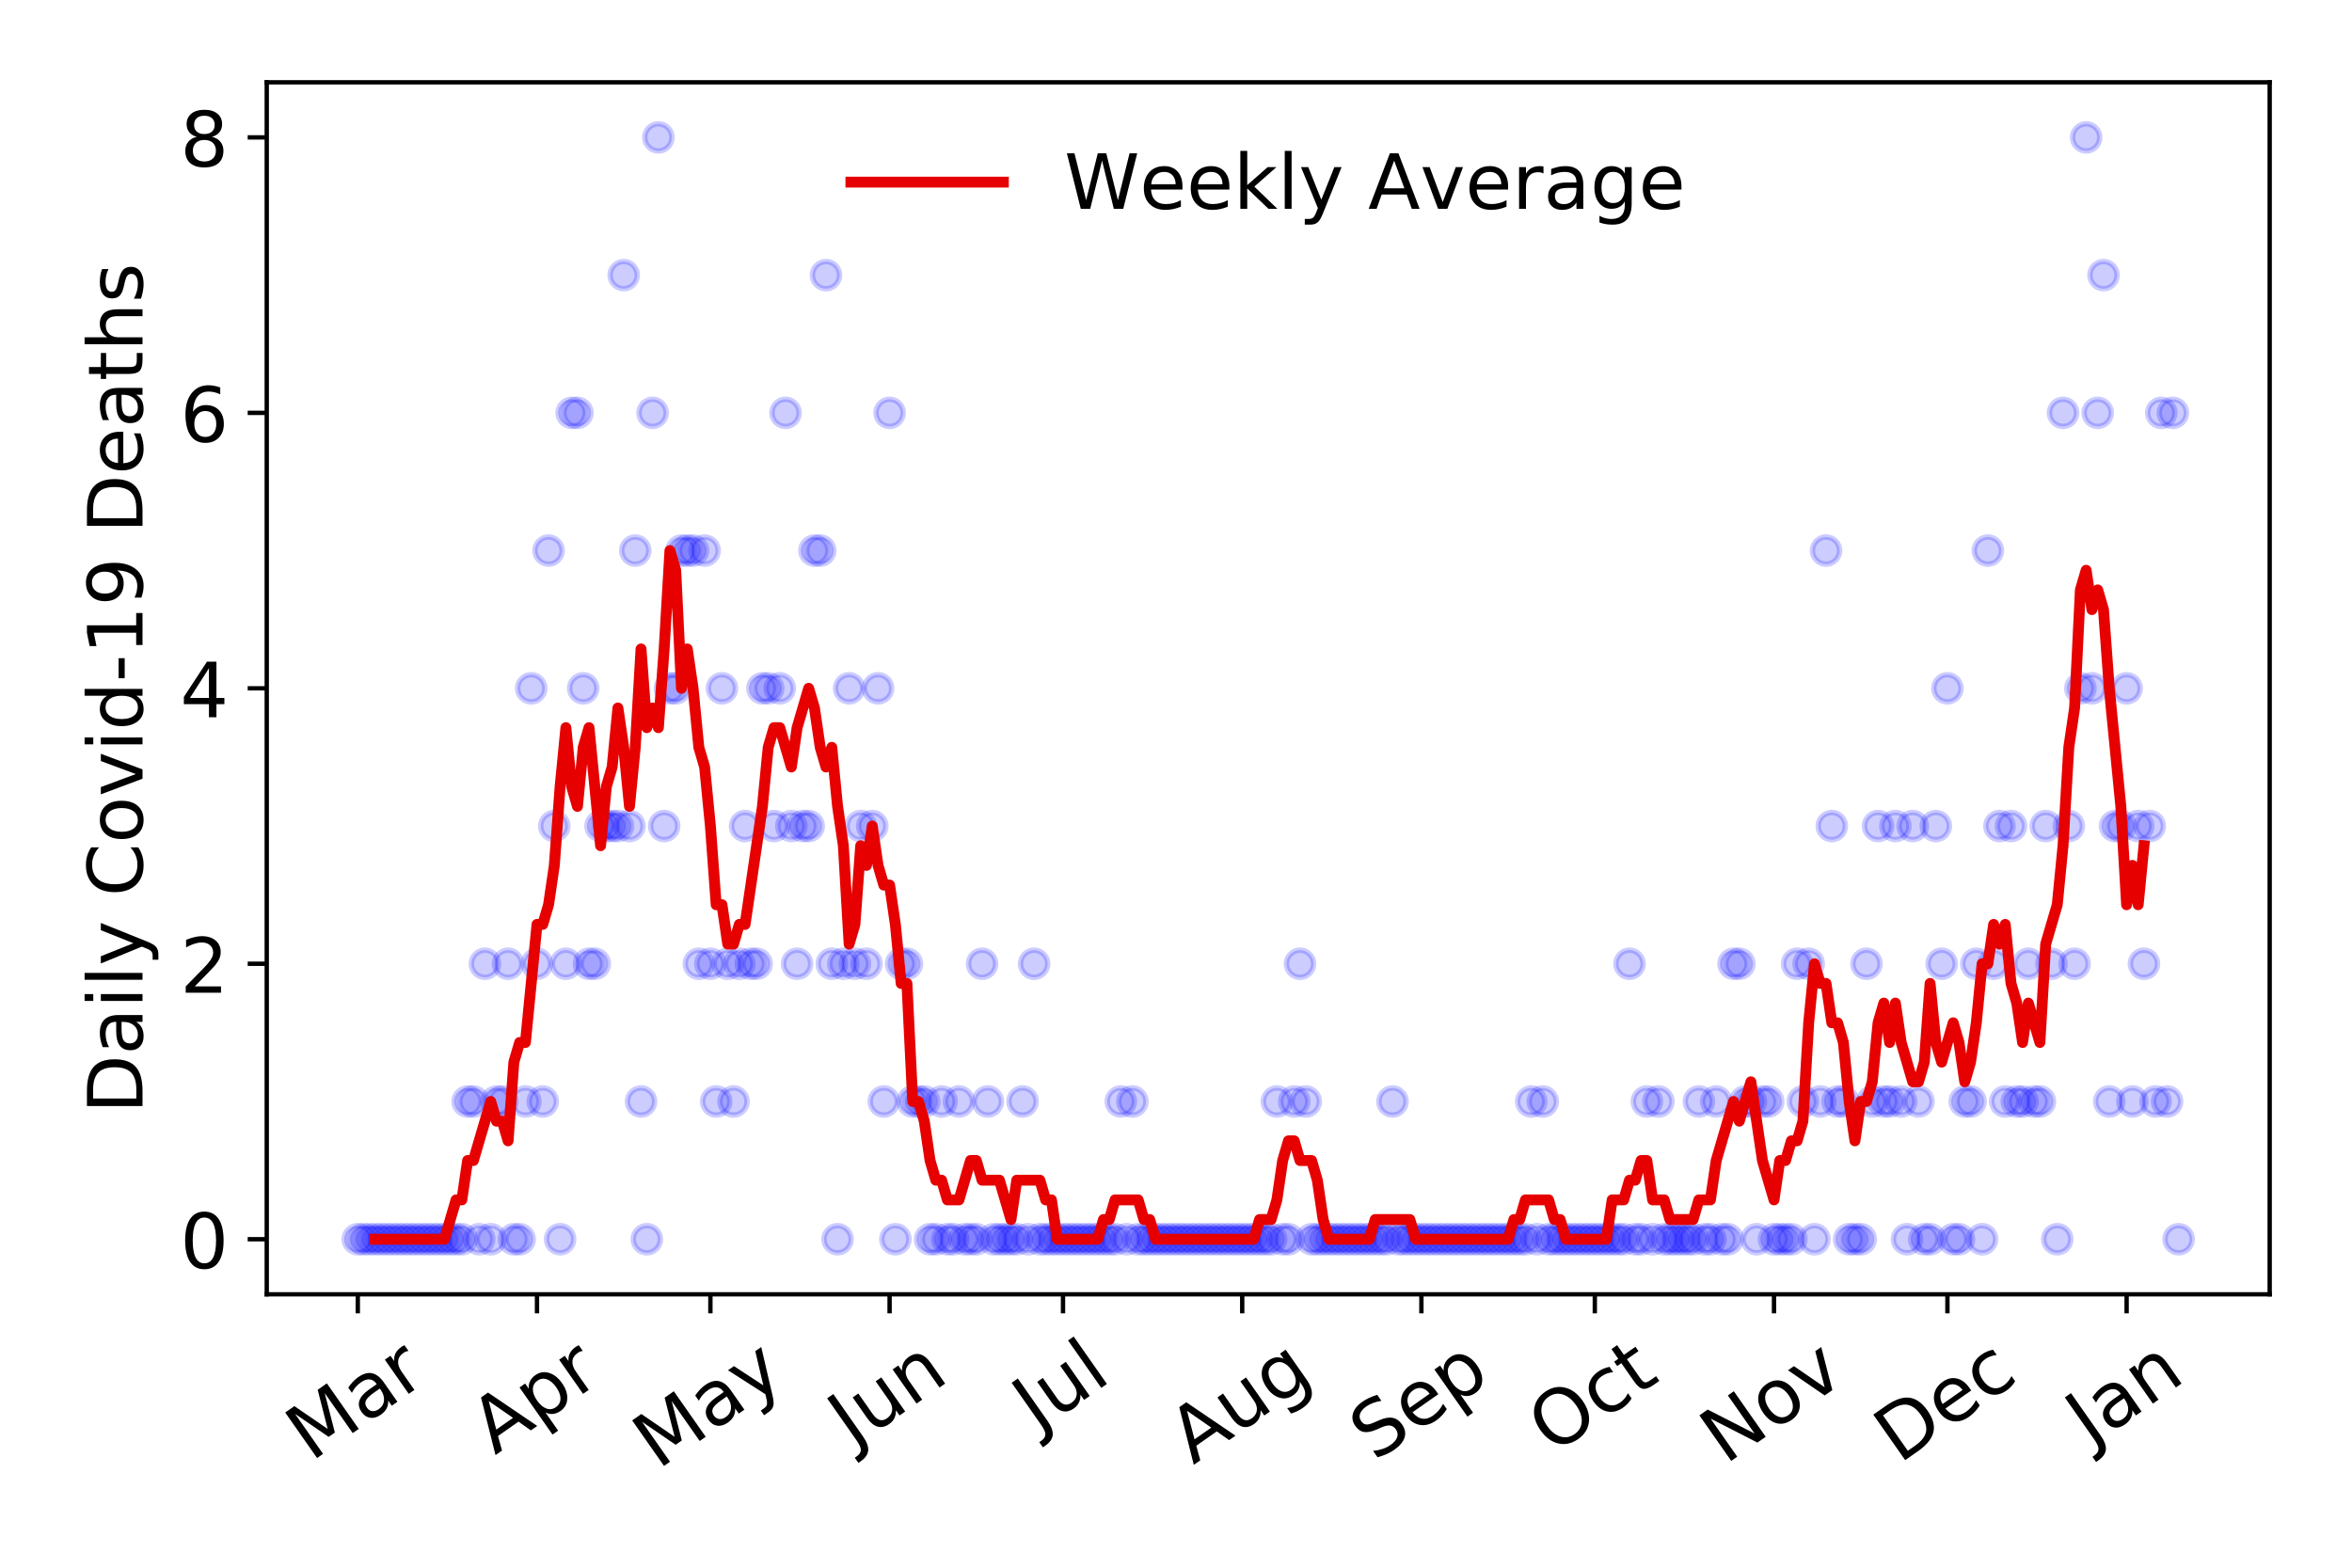 <?xml version="1.0" encoding="utf-8" standalone="no"?>
<!DOCTYPE svg PUBLIC "-//W3C//DTD SVG 1.1//EN"
  "http://www.w3.org/Graphics/SVG/1.1/DTD/svg11.dtd">
<!-- Created with matplotlib (https://matplotlib.org/) -->
<svg height="288pt" version="1.1" viewBox="0 0 432 288" width="432pt" xmlns="http://www.w3.org/2000/svg" xmlns:xlink="http://www.w3.org/1999/xlink">
 <defs>
  <style type="text/css">
*{stroke-linecap:butt;stroke-linejoin:round;}
  </style>
 </defs>
 <g id="figure_1">
  <g id="patch_1">
   <path d="M 0 288 
L 432 288 
L 432 0 
L 0 0 
z
" style="fill:#ffffff;"/>
  </g>
  <g id="axes_1">
   <g id="patch_2">
    <path d="M 48.995 237.778 
L 416.88 237.778 
L 416.88 15.12 
L 48.995 15.12 
z
" style="fill:#ffffff;"/>
   </g>
   <g id="matplotlib.axis_1">
    <g id="xtick_1">
     <g id="line2d_1">
      <defs>
       <path d="M 0 0 
L 0 3.5 
" id="m7415043214" style="stroke:#000000;stroke-width:0.8;"/>
      </defs>
      <g>
       <use style="stroke:#000000;stroke-width:0.8;" x="65.717" xlink:href="#m7415043214" y="237.778"/>
      </g>
     </g>
     <g id="text_1">
      <!-- Mar -->
      <defs>
       <path d="M 9.812 72.906 
L 24.516 72.906 
L 43.109 23.297 
L 61.812 72.906 
L 76.516 72.906 
L 76.516 0 
L 66.891 0 
L 66.891 64.016 
L 48.094 14.016 
L 38.188 14.016 
L 19.391 64.016 
L 19.391 0 
L 9.812 0 
z
" id="DejaVuSans-77"/>
       <path d="M 34.281 27.484 
Q 23.391 27.484 19.188 25 
Q 14.984 22.516 14.984 16.5 
Q 14.984 11.719 18.141 8.906 
Q 21.297 6.109 26.703 6.109 
Q 34.188 6.109 38.703 11.406 
Q 43.219 16.703 43.219 25.484 
L 43.219 27.484 
z
M 52.203 31.203 
L 52.203 0 
L 43.219 0 
L 43.219 8.297 
Q 40.141 3.328 35.547 0.953 
Q 30.953 -1.422 24.312 -1.422 
Q 15.922 -1.422 10.953 3.297 
Q 6 8.016 6 15.922 
Q 6 25.141 12.172 29.828 
Q 18.359 34.516 30.609 34.516 
L 43.219 34.516 
L 43.219 35.406 
Q 43.219 41.609 39.141 45 
Q 35.062 48.391 27.688 48.391 
Q 23 48.391 18.547 47.266 
Q 14.109 46.141 10.016 43.891 
L 10.016 52.203 
Q 14.938 54.109 19.578 55.047 
Q 24.219 56 28.609 56 
Q 40.484 56 46.344 49.844 
Q 52.203 43.703 52.203 31.203 
z
" id="DejaVuSans-97"/>
       <path d="M 41.109 46.297 
Q 39.594 47.172 37.812 47.578 
Q 36.031 48 33.891 48 
Q 26.266 48 22.188 43.047 
Q 18.109 38.094 18.109 28.812 
L 18.109 0 
L 9.078 0 
L 9.078 54.688 
L 18.109 54.688 
L 18.109 46.188 
Q 20.953 51.172 25.484 53.578 
Q 30.031 56 36.531 56 
Q 37.453 56 38.578 55.875 
Q 39.703 55.766 41.062 55.516 
z
" id="DejaVuSans-114"/>
      </defs>
      <g transform="translate(57.114 268.643)rotate(-35)scale(0.14 -0.14)">
       <use xlink:href="#DejaVuSans-77"/>
       <use x="86.279" xlink:href="#DejaVuSans-97"/>
       <use x="147.559" xlink:href="#DejaVuSans-114"/>
      </g>
     </g>
    </g>
    <g id="xtick_2">
     <g id="line2d_2">
      <g>
       <use style="stroke:#000000;stroke-width:0.8;" x="98.63" xlink:href="#m7415043214" y="237.778"/>
      </g>
     </g>
     <g id="text_2">
      <!-- Apr -->
      <defs>
       <path d="M 34.188 63.188 
L 20.797 26.906 
L 47.609 26.906 
z
M 28.609 72.906 
L 39.797 72.906 
L 67.578 0 
L 57.328 0 
L 50.688 18.703 
L 17.828 18.703 
L 11.188 0 
L 0.781 0 
z
" id="DejaVuSans-65"/>
       <path d="M 18.109 8.203 
L 18.109 -20.797 
L 9.078 -20.797 
L 9.078 54.688 
L 18.109 54.688 
L 18.109 46.391 
Q 20.953 51.266 25.266 53.625 
Q 29.594 56 35.594 56 
Q 45.562 56 51.781 48.094 
Q 58.016 40.188 58.016 27.297 
Q 58.016 14.406 51.781 6.484 
Q 45.562 -1.422 35.594 -1.422 
Q 29.594 -1.422 25.266 0.953 
Q 20.953 3.328 18.109 8.203 
z
M 48.688 27.297 
Q 48.688 37.203 44.609 42.844 
Q 40.531 48.484 33.406 48.484 
Q 26.266 48.484 22.188 42.844 
Q 18.109 37.203 18.109 27.297 
Q 18.109 17.391 22.188 11.75 
Q 26.266 6.109 33.406 6.109 
Q 40.531 6.109 44.609 11.75 
Q 48.688 17.391 48.688 27.297 
z
" id="DejaVuSans-112"/>
      </defs>
      <g transform="translate(90.926 267.384)rotate(-35)scale(0.14 -0.14)">
       <use xlink:href="#DejaVuSans-65"/>
       <use x="68.408" xlink:href="#DejaVuSans-112"/>
       <use x="131.885" xlink:href="#DejaVuSans-114"/>
      </g>
     </g>
    </g>
    <g id="xtick_3">
     <g id="line2d_3">
      <g>
       <use style="stroke:#000000;stroke-width:0.8;" x="130.482" xlink:href="#m7415043214" y="237.778"/>
      </g>
     </g>
     <g id="text_3">
      <!-- May -->
      <defs>
       <path d="M 32.172 -5.078 
Q 28.375 -14.844 24.75 -17.812 
Q 21.141 -20.797 15.094 -20.797 
L 7.906 -20.797 
L 7.906 -13.281 
L 13.188 -13.281 
Q 16.891 -13.281 18.938 -11.516 
Q 21 -9.766 23.484 -3.219 
L 25.094 0.875 
L 2.984 54.688 
L 12.5 54.688 
L 29.594 11.922 
L 46.688 54.688 
L 56.203 54.688 
z
" id="DejaVuSans-121"/>
      </defs>
      <g transform="translate(120.842 270.094)rotate(-35)scale(0.14 -0.14)">
       <use xlink:href="#DejaVuSans-77"/>
       <use x="86.279" xlink:href="#DejaVuSans-97"/>
       <use x="147.559" xlink:href="#DejaVuSans-121"/>
      </g>
     </g>
    </g>
    <g id="xtick_4">
     <g id="line2d_4">
      <g>
       <use style="stroke:#000000;stroke-width:0.8;" x="163.395" xlink:href="#m7415043214" y="237.778"/>
      </g>
     </g>
     <g id="text_4">
      <!-- Jun -->
      <defs>
       <path d="M 9.812 72.906 
L 19.672 72.906 
L 19.672 5.078 
Q 19.672 -8.109 14.672 -14.062 
Q 9.672 -20.016 -1.422 -20.016 
L -5.172 -20.016 
L -5.172 -11.719 
L -2.094 -11.719 
Q 4.438 -11.719 7.125 -8.047 
Q 9.812 -4.391 9.812 5.078 
z
" id="DejaVuSans-74"/>
       <path d="M 8.5 21.578 
L 8.5 54.688 
L 17.484 54.688 
L 17.484 21.922 
Q 17.484 14.156 20.5 10.266 
Q 23.531 6.391 29.594 6.391 
Q 36.859 6.391 41.078 11.031 
Q 45.312 15.672 45.312 23.688 
L 45.312 54.688 
L 54.297 54.688 
L 54.297 0 
L 45.312 0 
L 45.312 8.406 
Q 42.047 3.422 37.719 1 
Q 33.406 -1.422 27.688 -1.422 
Q 18.266 -1.422 13.375 4.438 
Q 8.5 10.297 8.5 21.578 
z
M 31.109 56 
z
" id="DejaVuSans-117"/>
       <path d="M 54.891 33.016 
L 54.891 0 
L 45.906 0 
L 45.906 32.719 
Q 45.906 40.484 42.875 44.328 
Q 39.844 48.188 33.797 48.188 
Q 26.516 48.188 22.312 43.547 
Q 18.109 38.922 18.109 30.906 
L 18.109 0 
L 9.078 0 
L 9.078 54.688 
L 18.109 54.688 
L 18.109 46.188 
Q 21.344 51.125 25.703 53.562 
Q 30.078 56 35.797 56 
Q 45.219 56 50.047 50.172 
Q 54.891 44.344 54.891 33.016 
z
" id="DejaVuSans-110"/>
      </defs>
      <g transform="translate(156.651 266.039)rotate(-35)scale(0.14 -0.14)">
       <use xlink:href="#DejaVuSans-74"/>
       <use x="29.492" xlink:href="#DejaVuSans-117"/>
       <use x="92.871" xlink:href="#DejaVuSans-110"/>
      </g>
     </g>
    </g>
    <g id="xtick_5">
     <g id="line2d_5">
      <g>
       <use style="stroke:#000000;stroke-width:0.8;" x="195.247" xlink:href="#m7415043214" y="237.778"/>
      </g>
     </g>
     <g id="text_5">
      <!-- Jul -->
      <defs>
       <path d="M 9.422 75.984 
L 18.406 75.984 
L 18.406 0 
L 9.422 0 
z
" id="DejaVuSans-108"/>
      </defs>
      <g transform="translate(190.544 263.181)rotate(-35)scale(0.14 -0.14)">
       <use xlink:href="#DejaVuSans-74"/>
       <use x="29.492" xlink:href="#DejaVuSans-117"/>
       <use x="92.871" xlink:href="#DejaVuSans-108"/>
      </g>
     </g>
    </g>
    <g id="xtick_6">
     <g id="line2d_6">
      <g>
       <use style="stroke:#000000;stroke-width:0.8;" x="228.16" xlink:href="#m7415043214" y="237.778"/>
      </g>
     </g>
     <g id="text_6">
      <!-- Aug -->
      <defs>
       <path d="M 45.406 27.984 
Q 45.406 37.75 41.375 43.109 
Q 37.359 48.484 30.078 48.484 
Q 22.859 48.484 18.828 43.109 
Q 14.797 37.75 14.797 27.984 
Q 14.797 18.266 18.828 12.891 
Q 22.859 7.516 30.078 7.516 
Q 37.359 7.516 41.375 12.891 
Q 45.406 18.266 45.406 27.984 
z
M 54.391 6.781 
Q 54.391 -7.172 48.188 -13.984 
Q 42 -20.797 29.203 -20.797 
Q 24.469 -20.797 20.266 -20.094 
Q 16.062 -19.391 12.109 -17.922 
L 12.109 -9.188 
Q 16.062 -11.328 19.922 -12.344 
Q 23.781 -13.375 27.781 -13.375 
Q 36.625 -13.375 41.016 -8.766 
Q 45.406 -4.156 45.406 5.172 
L 45.406 9.625 
Q 42.625 4.781 38.281 2.391 
Q 33.938 0 27.875 0 
Q 17.828 0 11.672 7.656 
Q 5.516 15.328 5.516 27.984 
Q 5.516 40.672 11.672 48.328 
Q 17.828 56 27.875 56 
Q 33.938 56 38.281 53.609 
Q 42.625 51.219 45.406 46.391 
L 45.406 54.688 
L 54.391 54.688 
z
" id="DejaVuSans-103"/>
      </defs>
      <g transform="translate(219.179 269.172)rotate(-35)scale(0.14 -0.14)">
       <use xlink:href="#DejaVuSans-65"/>
       <use x="68.408" xlink:href="#DejaVuSans-117"/>
       <use x="131.787" xlink:href="#DejaVuSans-103"/>
      </g>
     </g>
    </g>
    <g id="xtick_7">
     <g id="line2d_7">
      <g>
       <use style="stroke:#000000;stroke-width:0.8;" x="261.073" xlink:href="#m7415043214" y="237.778"/>
      </g>
     </g>
     <g id="text_7">
      <!-- Sep -->
      <defs>
       <path d="M 53.516 70.516 
L 53.516 60.891 
Q 47.906 63.578 42.922 64.891 
Q 37.938 66.219 33.297 66.219 
Q 25.25 66.219 20.875 63.094 
Q 16.5 59.969 16.5 54.203 
Q 16.5 49.359 19.406 46.891 
Q 22.312 44.438 30.422 42.922 
L 36.375 41.703 
Q 47.406 39.594 52.656 34.297 
Q 57.906 29 57.906 20.125 
Q 57.906 9.516 50.797 4.047 
Q 43.703 -1.422 29.984 -1.422 
Q 24.812 -1.422 18.969 -0.25 
Q 13.141 0.922 6.891 3.219 
L 6.891 13.375 
Q 12.891 10.016 18.656 8.297 
Q 24.422 6.594 29.984 6.594 
Q 38.422 6.594 43.016 9.906 
Q 47.609 13.234 47.609 19.391 
Q 47.609 24.75 44.312 27.781 
Q 41.016 30.812 33.5 32.328 
L 27.484 33.5 
Q 16.453 35.688 11.516 40.375 
Q 6.594 45.062 6.594 53.422 
Q 6.594 63.094 13.406 68.656 
Q 20.219 74.219 32.172 74.219 
Q 37.312 74.219 42.625 73.281 
Q 47.953 72.359 53.516 70.516 
z
" id="DejaVuSans-83"/>
       <path d="M 56.203 29.594 
L 56.203 25.203 
L 14.891 25.203 
Q 15.484 15.922 20.484 11.062 
Q 25.484 6.203 34.422 6.203 
Q 39.594 6.203 44.453 7.469 
Q 49.312 8.734 54.109 11.281 
L 54.109 2.781 
Q 49.266 0.734 44.188 -0.344 
Q 39.109 -1.422 33.891 -1.422 
Q 20.797 -1.422 13.156 6.188 
Q 5.516 13.812 5.516 26.812 
Q 5.516 40.234 12.766 48.109 
Q 20.016 56 32.328 56 
Q 43.359 56 49.781 48.891 
Q 56.203 41.797 56.203 29.594 
z
M 47.219 32.234 
Q 47.125 39.594 43.094 43.984 
Q 39.062 48.391 32.422 48.391 
Q 24.906 48.391 20.391 44.141 
Q 15.875 39.891 15.188 32.172 
z
" id="DejaVuSans-101"/>
      </defs>
      <g transform="translate(252.48 268.629)rotate(-35)scale(0.14 -0.14)">
       <use xlink:href="#DejaVuSans-83"/>
       <use x="63.477" xlink:href="#DejaVuSans-101"/>
       <use x="125" xlink:href="#DejaVuSans-112"/>
      </g>
     </g>
    </g>
    <g id="xtick_8">
     <g id="line2d_8">
      <g>
       <use style="stroke:#000000;stroke-width:0.8;" x="292.925" xlink:href="#m7415043214" y="237.778"/>
      </g>
     </g>
     <g id="text_8">
      <!-- Oct -->
      <defs>
       <path d="M 39.406 66.219 
Q 28.656 66.219 22.328 58.203 
Q 16.016 50.203 16.016 36.375 
Q 16.016 22.609 22.328 14.594 
Q 28.656 6.594 39.406 6.594 
Q 50.141 6.594 56.422 14.594 
Q 62.703 22.609 62.703 36.375 
Q 62.703 50.203 56.422 58.203 
Q 50.141 66.219 39.406 66.219 
z
M 39.406 74.219 
Q 54.734 74.219 63.906 63.938 
Q 73.094 53.656 73.094 36.375 
Q 73.094 19.141 63.906 8.859 
Q 54.734 -1.422 39.406 -1.422 
Q 24.031 -1.422 14.812 8.828 
Q 5.609 19.094 5.609 36.375 
Q 5.609 53.656 14.812 63.938 
Q 24.031 74.219 39.406 74.219 
z
" id="DejaVuSans-79"/>
       <path d="M 48.781 52.594 
L 48.781 44.188 
Q 44.969 46.297 41.141 47.344 
Q 37.312 48.391 33.406 48.391 
Q 24.656 48.391 19.812 42.844 
Q 14.984 37.312 14.984 27.297 
Q 14.984 17.281 19.812 11.734 
Q 24.656 6.203 33.406 6.203 
Q 37.312 6.203 41.141 7.25 
Q 44.969 8.297 48.781 10.406 
L 48.781 2.094 
Q 45.016 0.344 40.984 -0.531 
Q 36.969 -1.422 32.422 -1.422 
Q 20.062 -1.422 12.781 6.344 
Q 5.516 14.109 5.516 27.297 
Q 5.516 40.672 12.859 48.328 
Q 20.219 56 33.016 56 
Q 37.156 56 41.109 55.141 
Q 45.062 54.297 48.781 52.594 
z
" id="DejaVuSans-99"/>
       <path d="M 18.312 70.219 
L 18.312 54.688 
L 36.812 54.688 
L 36.812 47.703 
L 18.312 47.703 
L 18.312 18.016 
Q 18.312 11.328 20.141 9.422 
Q 21.969 7.516 27.594 7.516 
L 36.812 7.516 
L 36.812 0 
L 27.594 0 
Q 17.188 0 13.234 3.875 
Q 9.281 7.766 9.281 18.016 
L 9.281 47.703 
L 2.688 47.703 
L 2.688 54.688 
L 9.281 54.688 
L 9.281 70.219 
z
" id="DejaVuSans-116"/>
      </defs>
      <g transform="translate(285.226 267.377)rotate(-35)scale(0.14 -0.14)">
       <use xlink:href="#DejaVuSans-79"/>
       <use x="78.711" xlink:href="#DejaVuSans-99"/>
       <use x="133.691" xlink:href="#DejaVuSans-116"/>
      </g>
     </g>
    </g>
    <g id="xtick_9">
     <g id="line2d_9">
      <g>
       <use style="stroke:#000000;stroke-width:0.8;" x="325.838" xlink:href="#m7415043214" y="237.778"/>
      </g>
     </g>
     <g id="text_9">
      <!-- Nov -->
      <defs>
       <path d="M 9.812 72.906 
L 23.094 72.906 
L 55.422 11.922 
L 55.422 72.906 
L 64.984 72.906 
L 64.984 0 
L 51.703 0 
L 19.391 60.984 
L 19.391 0 
L 9.812 0 
z
" id="DejaVuSans-78"/>
       <path d="M 30.609 48.391 
Q 23.391 48.391 19.188 42.75 
Q 14.984 37.109 14.984 27.297 
Q 14.984 17.484 19.156 11.844 
Q 23.344 6.203 30.609 6.203 
Q 37.797 6.203 41.984 11.859 
Q 46.188 17.531 46.188 27.297 
Q 46.188 37.016 41.984 42.703 
Q 37.797 48.391 30.609 48.391 
z
M 30.609 56 
Q 42.328 56 49.016 48.375 
Q 55.719 40.766 55.719 27.297 
Q 55.719 13.875 49.016 6.219 
Q 42.328 -1.422 30.609 -1.422 
Q 18.844 -1.422 12.172 6.219 
Q 5.516 13.875 5.516 27.297 
Q 5.516 40.766 12.172 48.375 
Q 18.844 56 30.609 56 
z
" id="DejaVuSans-111"/>
       <path d="M 2.984 54.688 
L 12.5 54.688 
L 29.594 8.797 
L 46.688 54.688 
L 56.203 54.688 
L 35.688 0 
L 23.484 0 
z
" id="DejaVuSans-118"/>
      </defs>
      <g transform="translate(316.861 269.166)rotate(-35)scale(0.14 -0.14)">
       <use xlink:href="#DejaVuSans-78"/>
       <use x="74.805" xlink:href="#DejaVuSans-111"/>
       <use x="135.986" xlink:href="#DejaVuSans-118"/>
      </g>
     </g>
    </g>
    <g id="xtick_10">
     <g id="line2d_10">
      <g>
       <use style="stroke:#000000;stroke-width:0.8;" x="357.689" xlink:href="#m7415043214" y="237.778"/>
      </g>
     </g>
     <g id="text_10">
      <!-- Dec -->
      <defs>
       <path d="M 19.672 64.797 
L 19.672 8.109 
L 31.594 8.109 
Q 46.688 8.109 53.688 14.938 
Q 60.688 21.781 60.688 36.531 
Q 60.688 51.172 53.688 57.984 
Q 46.688 64.797 31.594 64.797 
z
M 9.812 72.906 
L 30.078 72.906 
Q 51.266 72.906 61.172 64.094 
Q 71.094 55.281 71.094 36.531 
Q 71.094 17.672 61.125 8.828 
Q 51.172 0 30.078 0 
L 9.812 0 
z
" id="DejaVuSans-68"/>
      </defs>
      <g transform="translate(348.809 269.032)rotate(-35)scale(0.14 -0.14)">
       <use xlink:href="#DejaVuSans-68"/>
       <use x="77.002" xlink:href="#DejaVuSans-101"/>
       <use x="138.525" xlink:href="#DejaVuSans-99"/>
      </g>
     </g>
    </g>
    <g id="xtick_11">
     <g id="line2d_11">
      <g>
       <use style="stroke:#000000;stroke-width:0.8;" x="390.603" xlink:href="#m7415043214" y="237.778"/>
      </g>
     </g>
     <g id="text_11">
      <!-- Jan -->
      <g transform="translate(383.979 265.871)rotate(-35)scale(0.14 -0.14)">
       <use xlink:href="#DejaVuSans-74"/>
       <use x="29.492" xlink:href="#DejaVuSans-97"/>
       <use x="90.771" xlink:href="#DejaVuSans-110"/>
      </g>
     </g>
    </g>
   </g>
   <g id="matplotlib.axis_2">
    <g id="ytick_1">
     <g id="line2d_12">
      <defs>
       <path d="M 0 0 
L -3.5 0 
" id="m41e8e10fe7" style="stroke:#000000;stroke-width:0.8;"/>
      </defs>
      <g>
       <use style="stroke:#000000;stroke-width:0.8;" x="48.995" xlink:href="#m41e8e10fe7" y="227.657"/>
      </g>
     </g>
     <g id="text_12">
      <!-- 0 -->
      <defs>
       <path d="M 31.781 66.406 
Q 24.172 66.406 20.328 58.906 
Q 16.5 51.422 16.5 36.375 
Q 16.5 21.391 20.328 13.891 
Q 24.172 6.391 31.781 6.391 
Q 39.453 6.391 43.281 13.891 
Q 47.125 21.391 47.125 36.375 
Q 47.125 51.422 43.281 58.906 
Q 39.453 66.406 31.781 66.406 
z
M 31.781 74.219 
Q 44.047 74.219 50.516 64.516 
Q 56.984 54.828 56.984 36.375 
Q 56.984 17.969 50.516 8.266 
Q 44.047 -1.422 31.781 -1.422 
Q 19.531 -1.422 13.062 8.266 
Q 6.594 17.969 6.594 36.375 
Q 6.594 54.828 13.062 64.516 
Q 19.531 74.219 31.781 74.219 
z
" id="DejaVuSans-48"/>
      </defs>
      <g transform="translate(33.087 232.976)scale(0.14 -0.14)">
       <use xlink:href="#DejaVuSans-48"/>
      </g>
     </g>
    </g>
    <g id="ytick_2">
     <g id="line2d_13">
      <g>
       <use style="stroke:#000000;stroke-width:0.8;" x="48.995" xlink:href="#m41e8e10fe7" y="177.053"/>
      </g>
     </g>
     <g id="text_13">
      <!-- 2 -->
      <defs>
       <path d="M 19.188 8.297 
L 53.609 8.297 
L 53.609 0 
L 7.328 0 
L 7.328 8.297 
Q 12.938 14.109 22.625 23.891 
Q 32.328 33.688 34.812 36.531 
Q 39.547 41.844 41.422 45.531 
Q 43.312 49.219 43.312 52.781 
Q 43.312 58.594 39.234 62.25 
Q 35.156 65.922 28.609 65.922 
Q 23.969 65.922 18.812 64.312 
Q 13.672 62.703 7.812 59.422 
L 7.812 69.391 
Q 13.766 71.781 18.938 73 
Q 24.125 74.219 28.422 74.219 
Q 39.75 74.219 46.484 68.547 
Q 53.219 62.891 53.219 53.422 
Q 53.219 48.922 51.531 44.891 
Q 49.859 40.875 45.406 35.406 
Q 44.188 33.984 37.641 27.219 
Q 31.109 20.453 19.188 8.297 
z
" id="DejaVuSans-50"/>
      </defs>
      <g transform="translate(33.087 182.372)scale(0.14 -0.14)">
       <use xlink:href="#DejaVuSans-50"/>
      </g>
     </g>
    </g>
    <g id="ytick_3">
     <g id="line2d_14">
      <g>
       <use style="stroke:#000000;stroke-width:0.8;" x="48.995" xlink:href="#m41e8e10fe7" y="126.449"/>
      </g>
     </g>
     <g id="text_14">
      <!-- 4 -->
      <defs>
       <path d="M 37.797 64.312 
L 12.891 25.391 
L 37.797 25.391 
z
M 35.203 72.906 
L 47.609 72.906 
L 47.609 25.391 
L 58.016 25.391 
L 58.016 17.188 
L 47.609 17.188 
L 47.609 0 
L 37.797 0 
L 37.797 17.188 
L 4.891 17.188 
L 4.891 26.703 
z
" id="DejaVuSans-52"/>
      </defs>
      <g transform="translate(33.087 131.768)scale(0.14 -0.14)">
       <use xlink:href="#DejaVuSans-52"/>
      </g>
     </g>
    </g>
    <g id="ytick_4">
     <g id="line2d_15">
      <g>
       <use style="stroke:#000000;stroke-width:0.8;" x="48.995" xlink:href="#m41e8e10fe7" y="75.845"/>
      </g>
     </g>
     <g id="text_15">
      <!-- 6 -->
      <defs>
       <path d="M 33.016 40.375 
Q 26.375 40.375 22.484 35.828 
Q 18.609 31.297 18.609 23.391 
Q 18.609 15.531 22.484 10.953 
Q 26.375 6.391 33.016 6.391 
Q 39.656 6.391 43.531 10.953 
Q 47.406 15.531 47.406 23.391 
Q 47.406 31.297 43.531 35.828 
Q 39.656 40.375 33.016 40.375 
z
M 52.594 71.297 
L 52.594 62.312 
Q 48.875 64.062 45.094 64.984 
Q 41.312 65.922 37.594 65.922 
Q 27.828 65.922 22.672 59.328 
Q 17.531 52.734 16.797 39.406 
Q 19.672 43.656 24.016 45.922 
Q 28.375 48.188 33.594 48.188 
Q 44.578 48.188 50.953 41.516 
Q 57.328 34.859 57.328 23.391 
Q 57.328 12.156 50.688 5.359 
Q 44.047 -1.422 33.016 -1.422 
Q 20.359 -1.422 13.672 8.266 
Q 6.984 17.969 6.984 36.375 
Q 6.984 53.656 15.188 63.938 
Q 23.391 74.219 37.203 74.219 
Q 40.922 74.219 44.703 73.484 
Q 48.484 72.75 52.594 71.297 
z
" id="DejaVuSans-54"/>
      </defs>
      <g transform="translate(33.087 81.164)scale(0.14 -0.14)">
       <use xlink:href="#DejaVuSans-54"/>
      </g>
     </g>
    </g>
    <g id="ytick_5">
     <g id="line2d_16">
      <g>
       <use style="stroke:#000000;stroke-width:0.8;" x="48.995" xlink:href="#m41e8e10fe7" y="25.241"/>
      </g>
     </g>
     <g id="text_16">
      <!-- 8 -->
      <defs>
       <path d="M 31.781 34.625 
Q 24.75 34.625 20.719 30.859 
Q 16.703 27.094 16.703 20.516 
Q 16.703 13.922 20.719 10.156 
Q 24.75 6.391 31.781 6.391 
Q 38.812 6.391 42.859 10.172 
Q 46.922 13.969 46.922 20.516 
Q 46.922 27.094 42.891 30.859 
Q 38.875 34.625 31.781 34.625 
z
M 21.922 38.812 
Q 15.578 40.375 12.031 44.719 
Q 8.5 49.078 8.5 55.328 
Q 8.5 64.062 14.719 69.141 
Q 20.953 74.219 31.781 74.219 
Q 42.672 74.219 48.875 69.141 
Q 55.078 64.062 55.078 55.328 
Q 55.078 49.078 51.531 44.719 
Q 48 40.375 41.703 38.812 
Q 48.828 37.156 52.797 32.312 
Q 56.781 27.484 56.781 20.516 
Q 56.781 9.906 50.312 4.234 
Q 43.844 -1.422 31.781 -1.422 
Q 19.734 -1.422 13.25 4.234 
Q 6.781 9.906 6.781 20.516 
Q 6.781 27.484 10.781 32.312 
Q 14.797 37.156 21.922 38.812 
z
M 18.312 54.391 
Q 18.312 48.734 21.844 45.562 
Q 25.391 42.391 31.781 42.391 
Q 38.141 42.391 41.719 45.562 
Q 45.312 48.734 45.312 54.391 
Q 45.312 60.062 41.719 63.234 
Q 38.141 66.406 31.781 66.406 
Q 25.391 66.406 21.844 63.234 
Q 18.312 60.062 18.312 54.391 
z
" id="DejaVuSans-56"/>
      </defs>
      <g transform="translate(33.087 30.56)scale(0.14 -0.14)">
       <use xlink:href="#DejaVuSans-56"/>
      </g>
     </g>
    </g>
    <g id="text_17">
     <!-- Daily Covid-19 Deaths -->
     <defs>
      <path d="M 9.422 54.688 
L 18.406 54.688 
L 18.406 0 
L 9.422 0 
z
M 9.422 75.984 
L 18.406 75.984 
L 18.406 64.594 
L 9.422 64.594 
z
" id="DejaVuSans-105"/>
      <path id="DejaVuSans-32"/>
      <path d="M 64.406 67.281 
L 64.406 56.891 
Q 59.422 61.531 53.781 63.812 
Q 48.141 66.109 41.797 66.109 
Q 29.297 66.109 22.656 58.469 
Q 16.016 50.828 16.016 36.375 
Q 16.016 21.969 22.656 14.328 
Q 29.297 6.688 41.797 6.688 
Q 48.141 6.688 53.781 8.984 
Q 59.422 11.281 64.406 15.922 
L 64.406 5.609 
Q 59.234 2.094 53.438 0.328 
Q 47.656 -1.422 41.219 -1.422 
Q 24.656 -1.422 15.125 8.703 
Q 5.609 18.844 5.609 36.375 
Q 5.609 53.953 15.125 64.078 
Q 24.656 74.219 41.219 74.219 
Q 47.75 74.219 53.531 72.484 
Q 59.328 70.75 64.406 67.281 
z
" id="DejaVuSans-67"/>
      <path d="M 45.406 46.391 
L 45.406 75.984 
L 54.391 75.984 
L 54.391 0 
L 45.406 0 
L 45.406 8.203 
Q 42.578 3.328 38.25 0.953 
Q 33.938 -1.422 27.875 -1.422 
Q 17.969 -1.422 11.734 6.484 
Q 5.516 14.406 5.516 27.297 
Q 5.516 40.188 11.734 48.094 
Q 17.969 56 27.875 56 
Q 33.938 56 38.25 53.625 
Q 42.578 51.266 45.406 46.391 
z
M 14.797 27.297 
Q 14.797 17.391 18.875 11.75 
Q 22.953 6.109 30.078 6.109 
Q 37.203 6.109 41.297 11.75 
Q 45.406 17.391 45.406 27.297 
Q 45.406 37.203 41.297 42.844 
Q 37.203 48.484 30.078 48.484 
Q 22.953 48.484 18.875 42.844 
Q 14.797 37.203 14.797 27.297 
z
" id="DejaVuSans-100"/>
      <path d="M 4.891 31.391 
L 31.203 31.391 
L 31.203 23.391 
L 4.891 23.391 
z
" id="DejaVuSans-45"/>
      <path d="M 12.406 8.297 
L 28.516 8.297 
L 28.516 63.922 
L 10.984 60.406 
L 10.984 69.391 
L 28.422 72.906 
L 38.281 72.906 
L 38.281 8.297 
L 54.391 8.297 
L 54.391 0 
L 12.406 0 
z
" id="DejaVuSans-49"/>
      <path d="M 10.984 1.516 
L 10.984 10.5 
Q 14.703 8.734 18.5 7.812 
Q 22.312 6.891 25.984 6.891 
Q 35.75 6.891 40.891 13.453 
Q 46.047 20.016 46.781 33.406 
Q 43.953 29.203 39.594 26.953 
Q 35.25 24.703 29.984 24.703 
Q 19.047 24.703 12.672 31.312 
Q 6.297 37.938 6.297 49.422 
Q 6.297 60.641 12.938 67.422 
Q 19.578 74.219 30.609 74.219 
Q 43.266 74.219 49.922 64.516 
Q 56.594 54.828 56.594 36.375 
Q 56.594 19.141 48.406 8.859 
Q 40.234 -1.422 26.422 -1.422 
Q 22.703 -1.422 18.891 -0.688 
Q 15.094 0.047 10.984 1.516 
z
M 30.609 32.422 
Q 37.25 32.422 41.125 36.953 
Q 45.016 41.5 45.016 49.422 
Q 45.016 57.281 41.125 61.844 
Q 37.25 66.406 30.609 66.406 
Q 23.969 66.406 20.094 61.844 
Q 16.219 57.281 16.219 49.422 
Q 16.219 41.5 20.094 36.953 
Q 23.969 32.422 30.609 32.422 
z
" id="DejaVuSans-57"/>
      <path d="M 54.891 33.016 
L 54.891 0 
L 45.906 0 
L 45.906 32.719 
Q 45.906 40.484 42.875 44.328 
Q 39.844 48.188 33.797 48.188 
Q 26.516 48.188 22.312 43.547 
Q 18.109 38.922 18.109 30.906 
L 18.109 0 
L 9.078 0 
L 9.078 75.984 
L 18.109 75.984 
L 18.109 46.188 
Q 21.344 51.125 25.703 53.562 
Q 30.078 56 35.797 56 
Q 45.219 56 50.047 50.172 
Q 54.891 44.344 54.891 33.016 
z
" id="DejaVuSans-104"/>
      <path d="M 44.281 53.078 
L 44.281 44.578 
Q 40.484 46.531 36.375 47.5 
Q 32.281 48.484 27.875 48.484 
Q 21.188 48.484 17.844 46.438 
Q 14.5 44.391 14.5 40.281 
Q 14.5 37.156 16.891 35.375 
Q 19.281 33.594 26.516 31.984 
L 29.594 31.297 
Q 39.156 29.25 43.188 25.516 
Q 47.219 21.781 47.219 15.094 
Q 47.219 7.469 41.188 3.016 
Q 35.156 -1.422 24.609 -1.422 
Q 20.219 -1.422 15.453 -0.562 
Q 10.688 0.297 5.422 2 
L 5.422 11.281 
Q 10.406 8.688 15.234 7.391 
Q 20.062 6.109 24.812 6.109 
Q 31.156 6.109 34.562 8.281 
Q 37.984 10.453 37.984 14.406 
Q 37.984 18.062 35.516 20.016 
Q 33.062 21.969 24.703 23.781 
L 21.578 24.516 
Q 13.234 26.266 9.516 29.906 
Q 5.812 33.547 5.812 39.891 
Q 5.812 47.609 11.281 51.797 
Q 16.75 56 26.812 56 
Q 31.781 56 36.172 55.266 
Q 40.578 54.547 44.281 53.078 
z
" id="DejaVuSans-115"/>
     </defs>
     <g transform="translate(26.176 204.56)rotate(-90)scale(0.14 -0.14)">
      <use xlink:href="#DejaVuSans-68"/>
      <use x="77.002" xlink:href="#DejaVuSans-97"/>
      <use x="138.281" xlink:href="#DejaVuSans-105"/>
      <use x="166.064" xlink:href="#DejaVuSans-108"/>
      <use x="193.848" xlink:href="#DejaVuSans-121"/>
      <use x="253.027" xlink:href="#DejaVuSans-32"/>
      <use x="284.814" xlink:href="#DejaVuSans-67"/>
      <use x="354.639" xlink:href="#DejaVuSans-111"/>
      <use x="415.82" xlink:href="#DejaVuSans-118"/>
      <use x="475" xlink:href="#DejaVuSans-105"/>
      <use x="502.783" xlink:href="#DejaVuSans-100"/>
      <use x="566.26" xlink:href="#DejaVuSans-45"/>
      <use x="602.344" xlink:href="#DejaVuSans-49"/>
      <use x="665.967" xlink:href="#DejaVuSans-57"/>
      <use x="729.59" xlink:href="#DejaVuSans-32"/>
      <use x="761.377" xlink:href="#DejaVuSans-68"/>
      <use x="838.379" xlink:href="#DejaVuSans-101"/>
      <use x="899.902" xlink:href="#DejaVuSans-97"/>
      <use x="961.182" xlink:href="#DejaVuSans-116"/>
      <use x="1000.391" xlink:href="#DejaVuSans-104"/>
      <use x="1063.77" xlink:href="#DejaVuSans-115"/>
     </g>
    </g>
   </g>
   <g id="line2d_17">
    <defs>
     <path d="M 0 2.5 
C 0.663 2.5 1.299 2.237 1.768 1.768 
C 2.237 1.299 2.5 0.663 2.5 0 
C 2.5 -0.663 2.237 -1.299 1.768 -1.768 
C 1.299 -2.237 0.663 -2.5 0 -2.5 
C -0.663 -2.5 -1.299 -2.237 -1.768 -1.768 
C -2.237 -1.299 -2.5 -0.663 -2.5 0 
C -2.5 0.663 -2.237 1.299 -1.768 1.768 
C -1.299 2.237 -0.663 2.5 0 2.5 
z
" id="m860de5e107" style="stroke:#0000ff;stroke-opacity:0.2;"/>
    </defs>
    <g clip-path="url(#p5ec250edab)">
     <use style="fill:#0000ff;fill-opacity:0.2;stroke:#0000ff;stroke-opacity:0.2;" x="65.717" xlink:href="#m860de5e107" y="227.657"/>
     <use style="fill:#0000ff;fill-opacity:0.2;stroke:#0000ff;stroke-opacity:0.2;" x="66.779" xlink:href="#m860de5e107" y="227.657"/>
     <use style="fill:#0000ff;fill-opacity:0.2;stroke:#0000ff;stroke-opacity:0.2;" x="67.84" xlink:href="#m860de5e107" y="227.657"/>
     <use style="fill:#0000ff;fill-opacity:0.2;stroke:#0000ff;stroke-opacity:0.2;" x="68.902" xlink:href="#m860de5e107" y="227.657"/>
     <use style="fill:#0000ff;fill-opacity:0.2;stroke:#0000ff;stroke-opacity:0.2;" x="69.964" xlink:href="#m860de5e107" y="227.657"/>
     <use style="fill:#0000ff;fill-opacity:0.2;stroke:#0000ff;stroke-opacity:0.2;" x="71.026" xlink:href="#m860de5e107" y="227.657"/>
     <use style="fill:#0000ff;fill-opacity:0.2;stroke:#0000ff;stroke-opacity:0.2;" x="72.087" xlink:href="#m860de5e107" y="227.657"/>
     <use style="fill:#0000ff;fill-opacity:0.2;stroke:#0000ff;stroke-opacity:0.2;" x="73.149" xlink:href="#m860de5e107" y="227.657"/>
     <use style="fill:#0000ff;fill-opacity:0.2;stroke:#0000ff;stroke-opacity:0.2;" x="74.211" xlink:href="#m860de5e107" y="227.657"/>
     <use style="fill:#0000ff;fill-opacity:0.2;stroke:#0000ff;stroke-opacity:0.2;" x="75.272" xlink:href="#m860de5e107" y="227.657"/>
     <use style="fill:#0000ff;fill-opacity:0.2;stroke:#0000ff;stroke-opacity:0.2;" x="76.334" xlink:href="#m860de5e107" y="227.657"/>
     <use style="fill:#0000ff;fill-opacity:0.2;stroke:#0000ff;stroke-opacity:0.2;" x="77.396" xlink:href="#m860de5e107" y="227.657"/>
     <use style="fill:#0000ff;fill-opacity:0.2;stroke:#0000ff;stroke-opacity:0.2;" x="78.458" xlink:href="#m860de5e107" y="227.657"/>
     <use style="fill:#0000ff;fill-opacity:0.2;stroke:#0000ff;stroke-opacity:0.2;" x="79.519" xlink:href="#m860de5e107" y="227.657"/>
     <use style="fill:#0000ff;fill-opacity:0.2;stroke:#0000ff;stroke-opacity:0.2;" x="80.581" xlink:href="#m860de5e107" y="227.657"/>
     <use style="fill:#0000ff;fill-opacity:0.2;stroke:#0000ff;stroke-opacity:0.2;" x="81.643" xlink:href="#m860de5e107" y="227.657"/>
     <use style="fill:#0000ff;fill-opacity:0.2;stroke:#0000ff;stroke-opacity:0.2;" x="82.705" xlink:href="#m860de5e107" y="227.657"/>
     <use style="fill:#0000ff;fill-opacity:0.2;stroke:#0000ff;stroke-opacity:0.2;" x="83.766" xlink:href="#m860de5e107" y="227.657"/>
     <use style="fill:#0000ff;fill-opacity:0.2;stroke:#0000ff;stroke-opacity:0.2;" x="84.828" xlink:href="#m860de5e107" y="227.657"/>
     <use style="fill:#0000ff;fill-opacity:0.2;stroke:#0000ff;stroke-opacity:0.2;" x="85.89" xlink:href="#m860de5e107" y="202.355"/>
     <use style="fill:#0000ff;fill-opacity:0.2;stroke:#0000ff;stroke-opacity:0.2;" x="86.951" xlink:href="#m860de5e107" y="202.355"/>
     <use style="fill:#0000ff;fill-opacity:0.2;stroke:#0000ff;stroke-opacity:0.2;" x="88.013" xlink:href="#m860de5e107" y="227.657"/>
     <use style="fill:#0000ff;fill-opacity:0.2;stroke:#0000ff;stroke-opacity:0.2;" x="89.075" xlink:href="#m860de5e107" y="177.053"/>
     <use style="fill:#0000ff;fill-opacity:0.2;stroke:#0000ff;stroke-opacity:0.2;" x="90.137" xlink:href="#m860de5e107" y="227.657"/>
     <use style="fill:#0000ff;fill-opacity:0.2;stroke:#0000ff;stroke-opacity:0.2;" x="91.198" xlink:href="#m860de5e107" y="202.355"/>
     <use style="fill:#0000ff;fill-opacity:0.2;stroke:#0000ff;stroke-opacity:0.2;" x="92.26" xlink:href="#m860de5e107" y="202.355"/>
     <use style="fill:#0000ff;fill-opacity:0.2;stroke:#0000ff;stroke-opacity:0.2;" x="93.322" xlink:href="#m860de5e107" y="177.053"/>
     <use style="fill:#0000ff;fill-opacity:0.2;stroke:#0000ff;stroke-opacity:0.2;" x="94.383" xlink:href="#m860de5e107" y="227.657"/>
     <use style="fill:#0000ff;fill-opacity:0.2;stroke:#0000ff;stroke-opacity:0.2;" x="95.445" xlink:href="#m860de5e107" y="227.657"/>
     <use style="fill:#0000ff;fill-opacity:0.2;stroke:#0000ff;stroke-opacity:0.2;" x="96.507" xlink:href="#m860de5e107" y="202.355"/>
     <use style="fill:#0000ff;fill-opacity:0.2;stroke:#0000ff;stroke-opacity:0.2;" x="97.569" xlink:href="#m860de5e107" y="126.449"/>
     <use style="fill:#0000ff;fill-opacity:0.2;stroke:#0000ff;stroke-opacity:0.2;" x="98.63" xlink:href="#m860de5e107" y="177.053"/>
     <use style="fill:#0000ff;fill-opacity:0.2;stroke:#0000ff;stroke-opacity:0.2;" x="99.692" xlink:href="#m860de5e107" y="202.355"/>
     <use style="fill:#0000ff;fill-opacity:0.2;stroke:#0000ff;stroke-opacity:0.2;" x="100.754" xlink:href="#m860de5e107" y="101.147"/>
     <use style="fill:#0000ff;fill-opacity:0.2;stroke:#0000ff;stroke-opacity:0.2;" x="101.815" xlink:href="#m860de5e107" y="151.751"/>
     <use style="fill:#0000ff;fill-opacity:0.2;stroke:#0000ff;stroke-opacity:0.2;" x="102.877" xlink:href="#m860de5e107" y="227.657"/>
     <use style="fill:#0000ff;fill-opacity:0.2;stroke:#0000ff;stroke-opacity:0.2;" x="103.939" xlink:href="#m860de5e107" y="177.053"/>
     <use style="fill:#0000ff;fill-opacity:0.2;stroke:#0000ff;stroke-opacity:0.2;" x="105.001" xlink:href="#m860de5e107" y="75.845"/>
     <use style="fill:#0000ff;fill-opacity:0.2;stroke:#0000ff;stroke-opacity:0.2;" x="106.062" xlink:href="#m860de5e107" y="75.845"/>
     <use style="fill:#0000ff;fill-opacity:0.2;stroke:#0000ff;stroke-opacity:0.2;" x="107.124" xlink:href="#m860de5e107" y="126.449"/>
     <use style="fill:#0000ff;fill-opacity:0.2;stroke:#0000ff;stroke-opacity:0.2;" x="108.186" xlink:href="#m860de5e107" y="177.053"/>
     <use style="fill:#0000ff;fill-opacity:0.2;stroke:#0000ff;stroke-opacity:0.2;" x="109.247" xlink:href="#m860de5e107" y="177.053"/>
     <use style="fill:#0000ff;fill-opacity:0.2;stroke:#0000ff;stroke-opacity:0.2;" x="110.309" xlink:href="#m860de5e107" y="151.751"/>
     <use style="fill:#0000ff;fill-opacity:0.2;stroke:#0000ff;stroke-opacity:0.2;" x="111.371" xlink:href="#m860de5e107" y="151.751"/>
     <use style="fill:#0000ff;fill-opacity:0.2;stroke:#0000ff;stroke-opacity:0.2;" x="112.433" xlink:href="#m860de5e107" y="151.751"/>
     <use style="fill:#0000ff;fill-opacity:0.2;stroke:#0000ff;stroke-opacity:0.2;" x="113.494" xlink:href="#m860de5e107" y="151.751"/>
     <use style="fill:#0000ff;fill-opacity:0.2;stroke:#0000ff;stroke-opacity:0.2;" x="114.556" xlink:href="#m860de5e107" y="50.543"/>
     <use style="fill:#0000ff;fill-opacity:0.2;stroke:#0000ff;stroke-opacity:0.2;" x="115.618" xlink:href="#m860de5e107" y="151.751"/>
     <use style="fill:#0000ff;fill-opacity:0.2;stroke:#0000ff;stroke-opacity:0.2;" x="116.679" xlink:href="#m860de5e107" y="101.147"/>
     <use style="fill:#0000ff;fill-opacity:0.2;stroke:#0000ff;stroke-opacity:0.2;" x="117.741" xlink:href="#m860de5e107" y="202.355"/>
     <use style="fill:#0000ff;fill-opacity:0.2;stroke:#0000ff;stroke-opacity:0.2;" x="118.803" xlink:href="#m860de5e107" y="227.657"/>
     <use style="fill:#0000ff;fill-opacity:0.2;stroke:#0000ff;stroke-opacity:0.2;" x="119.865" xlink:href="#m860de5e107" y="75.845"/>
     <use style="fill:#0000ff;fill-opacity:0.2;stroke:#0000ff;stroke-opacity:0.2;" x="120.926" xlink:href="#m860de5e107" y="25.241"/>
     <use style="fill:#0000ff;fill-opacity:0.2;stroke:#0000ff;stroke-opacity:0.2;" x="121.988" xlink:href="#m860de5e107" y="151.751"/>
     <use style="fill:#0000ff;fill-opacity:0.2;stroke:#0000ff;stroke-opacity:0.2;" x="123.05" xlink:href="#m860de5e107" y="126.449"/>
     <use style="fill:#0000ff;fill-opacity:0.2;stroke:#0000ff;stroke-opacity:0.2;" x="124.111" xlink:href="#m860de5e107" y="126.449"/>
     <use style="fill:#0000ff;fill-opacity:0.2;stroke:#0000ff;stroke-opacity:0.2;" x="125.173" xlink:href="#m860de5e107" y="101.147"/>
     <use style="fill:#0000ff;fill-opacity:0.2;stroke:#0000ff;stroke-opacity:0.2;" x="126.235" xlink:href="#m860de5e107" y="101.147"/>
     <use style="fill:#0000ff;fill-opacity:0.2;stroke:#0000ff;stroke-opacity:0.2;" x="127.297" xlink:href="#m860de5e107" y="101.147"/>
     <use style="fill:#0000ff;fill-opacity:0.2;stroke:#0000ff;stroke-opacity:0.2;" x="128.358" xlink:href="#m860de5e107" y="177.053"/>
     <use style="fill:#0000ff;fill-opacity:0.2;stroke:#0000ff;stroke-opacity:0.2;" x="129.42" xlink:href="#m860de5e107" y="101.147"/>
     <use style="fill:#0000ff;fill-opacity:0.2;stroke:#0000ff;stroke-opacity:0.2;" x="130.482" xlink:href="#m860de5e107" y="177.053"/>
     <use style="fill:#0000ff;fill-opacity:0.2;stroke:#0000ff;stroke-opacity:0.2;" x="131.544" xlink:href="#m860de5e107" y="202.355"/>
     <use style="fill:#0000ff;fill-opacity:0.2;stroke:#0000ff;stroke-opacity:0.2;" x="132.605" xlink:href="#m860de5e107" y="126.449"/>
     <use style="fill:#0000ff;fill-opacity:0.2;stroke:#0000ff;stroke-opacity:0.2;" x="133.667" xlink:href="#m860de5e107" y="177.053"/>
     <use style="fill:#0000ff;fill-opacity:0.2;stroke:#0000ff;stroke-opacity:0.2;" x="134.729" xlink:href="#m860de5e107" y="202.355"/>
     <use style="fill:#0000ff;fill-opacity:0.2;stroke:#0000ff;stroke-opacity:0.2;" x="135.79" xlink:href="#m860de5e107" y="177.053"/>
     <use style="fill:#0000ff;fill-opacity:0.2;stroke:#0000ff;stroke-opacity:0.2;" x="136.852" xlink:href="#m860de5e107" y="151.751"/>
     <use style="fill:#0000ff;fill-opacity:0.2;stroke:#0000ff;stroke-opacity:0.2;" x="137.914" xlink:href="#m860de5e107" y="177.053"/>
     <use style="fill:#0000ff;fill-opacity:0.2;stroke:#0000ff;stroke-opacity:0.2;" x="138.976" xlink:href="#m860de5e107" y="177.053"/>
     <use style="fill:#0000ff;fill-opacity:0.2;stroke:#0000ff;stroke-opacity:0.2;" x="140.037" xlink:href="#m860de5e107" y="126.449"/>
     <use style="fill:#0000ff;fill-opacity:0.2;stroke:#0000ff;stroke-opacity:0.2;" x="141.099" xlink:href="#m860de5e107" y="126.449"/>
     <use style="fill:#0000ff;fill-opacity:0.2;stroke:#0000ff;stroke-opacity:0.2;" x="142.161" xlink:href="#m860de5e107" y="151.751"/>
     <use style="fill:#0000ff;fill-opacity:0.2;stroke:#0000ff;stroke-opacity:0.2;" x="143.222" xlink:href="#m860de5e107" y="126.449"/>
     <use style="fill:#0000ff;fill-opacity:0.2;stroke:#0000ff;stroke-opacity:0.2;" x="144.284" xlink:href="#m860de5e107" y="75.845"/>
     <use style="fill:#0000ff;fill-opacity:0.2;stroke:#0000ff;stroke-opacity:0.2;" x="145.346" xlink:href="#m860de5e107" y="151.751"/>
     <use style="fill:#0000ff;fill-opacity:0.2;stroke:#0000ff;stroke-opacity:0.2;" x="146.408" xlink:href="#m860de5e107" y="177.053"/>
     <use style="fill:#0000ff;fill-opacity:0.2;stroke:#0000ff;stroke-opacity:0.2;" x="147.469" xlink:href="#m860de5e107" y="151.751"/>
     <use style="fill:#0000ff;fill-opacity:0.2;stroke:#0000ff;stroke-opacity:0.2;" x="148.531" xlink:href="#m860de5e107" y="151.751"/>
     <use style="fill:#0000ff;fill-opacity:0.2;stroke:#0000ff;stroke-opacity:0.2;" x="149.593" xlink:href="#m860de5e107" y="101.147"/>
     <use style="fill:#0000ff;fill-opacity:0.2;stroke:#0000ff;stroke-opacity:0.2;" x="150.654" xlink:href="#m860de5e107" y="101.147"/>
     <use style="fill:#0000ff;fill-opacity:0.2;stroke:#0000ff;stroke-opacity:0.2;" x="151.716" xlink:href="#m860de5e107" y="50.543"/>
     <use style="fill:#0000ff;fill-opacity:0.2;stroke:#0000ff;stroke-opacity:0.2;" x="152.778" xlink:href="#m860de5e107" y="177.053"/>
     <use style="fill:#0000ff;fill-opacity:0.2;stroke:#0000ff;stroke-opacity:0.2;" x="153.84" xlink:href="#m860de5e107" y="227.657"/>
     <use style="fill:#0000ff;fill-opacity:0.2;stroke:#0000ff;stroke-opacity:0.2;" x="154.901" xlink:href="#m860de5e107" y="177.053"/>
     <use style="fill:#0000ff;fill-opacity:0.2;stroke:#0000ff;stroke-opacity:0.2;" x="155.963" xlink:href="#m860de5e107" y="126.449"/>
     <use style="fill:#0000ff;fill-opacity:0.2;stroke:#0000ff;stroke-opacity:0.2;" x="157.025" xlink:href="#m860de5e107" y="177.053"/>
     <use style="fill:#0000ff;fill-opacity:0.2;stroke:#0000ff;stroke-opacity:0.2;" x="158.086" xlink:href="#m860de5e107" y="151.751"/>
     <use style="fill:#0000ff;fill-opacity:0.2;stroke:#0000ff;stroke-opacity:0.2;" x="159.148" xlink:href="#m860de5e107" y="177.053"/>
     <use style="fill:#0000ff;fill-opacity:0.2;stroke:#0000ff;stroke-opacity:0.2;" x="160.21" xlink:href="#m860de5e107" y="151.751"/>
     <use style="fill:#0000ff;fill-opacity:0.2;stroke:#0000ff;stroke-opacity:0.2;" x="161.272" xlink:href="#m860de5e107" y="126.449"/>
     <use style="fill:#0000ff;fill-opacity:0.2;stroke:#0000ff;stroke-opacity:0.2;" x="162.333" xlink:href="#m860de5e107" y="202.355"/>
     <use style="fill:#0000ff;fill-opacity:0.2;stroke:#0000ff;stroke-opacity:0.2;" x="163.395" xlink:href="#m860de5e107" y="75.845"/>
     <use style="fill:#0000ff;fill-opacity:0.2;stroke:#0000ff;stroke-opacity:0.2;" x="164.457" xlink:href="#m860de5e107" y="227.657"/>
     <use style="fill:#0000ff;fill-opacity:0.2;stroke:#0000ff;stroke-opacity:0.2;" x="165.518" xlink:href="#m860de5e107" y="177.053"/>
     <use style="fill:#0000ff;fill-opacity:0.2;stroke:#0000ff;stroke-opacity:0.2;" x="166.58" xlink:href="#m860de5e107" y="177.053"/>
     <use style="fill:#0000ff;fill-opacity:0.2;stroke:#0000ff;stroke-opacity:0.2;" x="167.642" xlink:href="#m860de5e107" y="202.355"/>
     <use style="fill:#0000ff;fill-opacity:0.2;stroke:#0000ff;stroke-opacity:0.2;" x="168.704" xlink:href="#m860de5e107" y="202.355"/>
     <use style="fill:#0000ff;fill-opacity:0.2;stroke:#0000ff;stroke-opacity:0.2;" x="169.765" xlink:href="#m860de5e107" y="202.355"/>
     <use style="fill:#0000ff;fill-opacity:0.2;stroke:#0000ff;stroke-opacity:0.2;" x="170.827" xlink:href="#m860de5e107" y="227.657"/>
     <use style="fill:#0000ff;fill-opacity:0.2;stroke:#0000ff;stroke-opacity:0.2;" x="171.889" xlink:href="#m860de5e107" y="227.657"/>
     <use style="fill:#0000ff;fill-opacity:0.2;stroke:#0000ff;stroke-opacity:0.2;" x="172.95" xlink:href="#m860de5e107" y="202.355"/>
     <use style="fill:#0000ff;fill-opacity:0.2;stroke:#0000ff;stroke-opacity:0.2;" x="174.012" xlink:href="#m860de5e107" y="227.657"/>
     <use style="fill:#0000ff;fill-opacity:0.2;stroke:#0000ff;stroke-opacity:0.2;" x="175.074" xlink:href="#m860de5e107" y="227.657"/>
     <use style="fill:#0000ff;fill-opacity:0.2;stroke:#0000ff;stroke-opacity:0.2;" x="176.136" xlink:href="#m860de5e107" y="202.355"/>
     <use style="fill:#0000ff;fill-opacity:0.2;stroke:#0000ff;stroke-opacity:0.2;" x="177.197" xlink:href="#m860de5e107" y="227.657"/>
     <use style="fill:#0000ff;fill-opacity:0.2;stroke:#0000ff;stroke-opacity:0.2;" x="178.259" xlink:href="#m860de5e107" y="227.657"/>
     <use style="fill:#0000ff;fill-opacity:0.2;stroke:#0000ff;stroke-opacity:0.2;" x="179.321" xlink:href="#m860de5e107" y="227.657"/>
     <use style="fill:#0000ff;fill-opacity:0.2;stroke:#0000ff;stroke-opacity:0.2;" x="180.382" xlink:href="#m860de5e107" y="177.053"/>
     <use style="fill:#0000ff;fill-opacity:0.2;stroke:#0000ff;stroke-opacity:0.2;" x="181.444" xlink:href="#m860de5e107" y="202.355"/>
     <use style="fill:#0000ff;fill-opacity:0.2;stroke:#0000ff;stroke-opacity:0.2;" x="182.506" xlink:href="#m860de5e107" y="227.657"/>
     <use style="fill:#0000ff;fill-opacity:0.2;stroke:#0000ff;stroke-opacity:0.2;" x="183.568" xlink:href="#m860de5e107" y="227.657"/>
     <use style="fill:#0000ff;fill-opacity:0.2;stroke:#0000ff;stroke-opacity:0.2;" x="184.629" xlink:href="#m860de5e107" y="227.657"/>
     <use style="fill:#0000ff;fill-opacity:0.2;stroke:#0000ff;stroke-opacity:0.2;" x="185.691" xlink:href="#m860de5e107" y="227.657"/>
     <use style="fill:#0000ff;fill-opacity:0.2;stroke:#0000ff;stroke-opacity:0.2;" x="186.753" xlink:href="#m860de5e107" y="227.657"/>
     <use style="fill:#0000ff;fill-opacity:0.2;stroke:#0000ff;stroke-opacity:0.2;" x="187.815" xlink:href="#m860de5e107" y="202.355"/>
     <use style="fill:#0000ff;fill-opacity:0.2;stroke:#0000ff;stroke-opacity:0.2;" x="188.876" xlink:href="#m860de5e107" y="227.657"/>
     <use style="fill:#0000ff;fill-opacity:0.2;stroke:#0000ff;stroke-opacity:0.2;" x="189.938" xlink:href="#m860de5e107" y="177.053"/>
     <use style="fill:#0000ff;fill-opacity:0.2;stroke:#0000ff;stroke-opacity:0.2;" x="191" xlink:href="#m860de5e107" y="227.657"/>
     <use style="fill:#0000ff;fill-opacity:0.2;stroke:#0000ff;stroke-opacity:0.2;" x="192.061" xlink:href="#m860de5e107" y="227.657"/>
     <use style="fill:#0000ff;fill-opacity:0.2;stroke:#0000ff;stroke-opacity:0.2;" x="193.123" xlink:href="#m860de5e107" y="227.657"/>
     <use style="fill:#0000ff;fill-opacity:0.2;stroke:#0000ff;stroke-opacity:0.2;" x="194.185" xlink:href="#m860de5e107" y="227.657"/>
     <use style="fill:#0000ff;fill-opacity:0.2;stroke:#0000ff;stroke-opacity:0.2;" x="195.247" xlink:href="#m860de5e107" y="227.657"/>
     <use style="fill:#0000ff;fill-opacity:0.2;stroke:#0000ff;stroke-opacity:0.2;" x="196.308" xlink:href="#m860de5e107" y="227.657"/>
     <use style="fill:#0000ff;fill-opacity:0.2;stroke:#0000ff;stroke-opacity:0.2;" x="197.37" xlink:href="#m860de5e107" y="227.657"/>
     <use style="fill:#0000ff;fill-opacity:0.2;stroke:#0000ff;stroke-opacity:0.2;" x="198.432" xlink:href="#m860de5e107" y="227.657"/>
     <use style="fill:#0000ff;fill-opacity:0.2;stroke:#0000ff;stroke-opacity:0.2;" x="199.493" xlink:href="#m860de5e107" y="227.657"/>
     <use style="fill:#0000ff;fill-opacity:0.2;stroke:#0000ff;stroke-opacity:0.2;" x="200.555" xlink:href="#m860de5e107" y="227.657"/>
     <use style="fill:#0000ff;fill-opacity:0.2;stroke:#0000ff;stroke-opacity:0.2;" x="201.617" xlink:href="#m860de5e107" y="227.657"/>
     <use style="fill:#0000ff;fill-opacity:0.2;stroke:#0000ff;stroke-opacity:0.2;" x="202.679" xlink:href="#m860de5e107" y="227.657"/>
     <use style="fill:#0000ff;fill-opacity:0.2;stroke:#0000ff;stroke-opacity:0.2;" x="203.74" xlink:href="#m860de5e107" y="227.657"/>
     <use style="fill:#0000ff;fill-opacity:0.2;stroke:#0000ff;stroke-opacity:0.2;" x="204.802" xlink:href="#m860de5e107" y="227.657"/>
     <use style="fill:#0000ff;fill-opacity:0.2;stroke:#0000ff;stroke-opacity:0.2;" x="205.864" xlink:href="#m860de5e107" y="202.355"/>
     <use style="fill:#0000ff;fill-opacity:0.2;stroke:#0000ff;stroke-opacity:0.2;" x="206.925" xlink:href="#m860de5e107" y="227.657"/>
     <use style="fill:#0000ff;fill-opacity:0.2;stroke:#0000ff;stroke-opacity:0.2;" x="207.987" xlink:href="#m860de5e107" y="202.355"/>
     <use style="fill:#0000ff;fill-opacity:0.2;stroke:#0000ff;stroke-opacity:0.2;" x="209.049" xlink:href="#m860de5e107" y="227.657"/>
     <use style="fill:#0000ff;fill-opacity:0.2;stroke:#0000ff;stroke-opacity:0.2;" x="210.111" xlink:href="#m860de5e107" y="227.657"/>
     <use style="fill:#0000ff;fill-opacity:0.2;stroke:#0000ff;stroke-opacity:0.2;" x="211.172" xlink:href="#m860de5e107" y="227.657"/>
     <use style="fill:#0000ff;fill-opacity:0.2;stroke:#0000ff;stroke-opacity:0.2;" x="212.234" xlink:href="#m860de5e107" y="227.657"/>
     <use style="fill:#0000ff;fill-opacity:0.2;stroke:#0000ff;stroke-opacity:0.2;" x="213.296" xlink:href="#m860de5e107" y="227.657"/>
     <use style="fill:#0000ff;fill-opacity:0.2;stroke:#0000ff;stroke-opacity:0.2;" x="214.357" xlink:href="#m860de5e107" y="227.657"/>
     <use style="fill:#0000ff;fill-opacity:0.2;stroke:#0000ff;stroke-opacity:0.2;" x="215.419" xlink:href="#m860de5e107" y="227.657"/>
     <use style="fill:#0000ff;fill-opacity:0.2;stroke:#0000ff;stroke-opacity:0.2;" x="216.481" xlink:href="#m860de5e107" y="227.657"/>
     <use style="fill:#0000ff;fill-opacity:0.2;stroke:#0000ff;stroke-opacity:0.2;" x="217.543" xlink:href="#m860de5e107" y="227.657"/>
     <use style="fill:#0000ff;fill-opacity:0.2;stroke:#0000ff;stroke-opacity:0.2;" x="218.604" xlink:href="#m860de5e107" y="227.657"/>
     <use style="fill:#0000ff;fill-opacity:0.2;stroke:#0000ff;stroke-opacity:0.2;" x="219.666" xlink:href="#m860de5e107" y="227.657"/>
     <use style="fill:#0000ff;fill-opacity:0.2;stroke:#0000ff;stroke-opacity:0.2;" x="220.728" xlink:href="#m860de5e107" y="227.657"/>
     <use style="fill:#0000ff;fill-opacity:0.2;stroke:#0000ff;stroke-opacity:0.2;" x="221.789" xlink:href="#m860de5e107" y="227.657"/>
     <use style="fill:#0000ff;fill-opacity:0.2;stroke:#0000ff;stroke-opacity:0.2;" x="222.851" xlink:href="#m860de5e107" y="227.657"/>
     <use style="fill:#0000ff;fill-opacity:0.2;stroke:#0000ff;stroke-opacity:0.2;" x="223.913" xlink:href="#m860de5e107" y="227.657"/>
     <use style="fill:#0000ff;fill-opacity:0.2;stroke:#0000ff;stroke-opacity:0.2;" x="224.975" xlink:href="#m860de5e107" y="227.657"/>
     <use style="fill:#0000ff;fill-opacity:0.2;stroke:#0000ff;stroke-opacity:0.2;" x="226.036" xlink:href="#m860de5e107" y="227.657"/>
     <use style="fill:#0000ff;fill-opacity:0.2;stroke:#0000ff;stroke-opacity:0.2;" x="227.098" xlink:href="#m860de5e107" y="227.657"/>
     <use style="fill:#0000ff;fill-opacity:0.2;stroke:#0000ff;stroke-opacity:0.2;" x="228.16" xlink:href="#m860de5e107" y="227.657"/>
     <use style="fill:#0000ff;fill-opacity:0.2;stroke:#0000ff;stroke-opacity:0.2;" x="229.221" xlink:href="#m860de5e107" y="227.657"/>
     <use style="fill:#0000ff;fill-opacity:0.2;stroke:#0000ff;stroke-opacity:0.2;" x="230.283" xlink:href="#m860de5e107" y="227.657"/>
     <use style="fill:#0000ff;fill-opacity:0.2;stroke:#0000ff;stroke-opacity:0.2;" x="231.345" xlink:href="#m860de5e107" y="227.657"/>
     <use style="fill:#0000ff;fill-opacity:0.2;stroke:#0000ff;stroke-opacity:0.2;" x="232.407" xlink:href="#m860de5e107" y="227.657"/>
     <use style="fill:#0000ff;fill-opacity:0.2;stroke:#0000ff;stroke-opacity:0.2;" x="233.468" xlink:href="#m860de5e107" y="227.657"/>
     <use style="fill:#0000ff;fill-opacity:0.2;stroke:#0000ff;stroke-opacity:0.2;" x="234.53" xlink:href="#m860de5e107" y="202.355"/>
     <use style="fill:#0000ff;fill-opacity:0.2;stroke:#0000ff;stroke-opacity:0.2;" x="235.592" xlink:href="#m860de5e107" y="227.657"/>
     <use style="fill:#0000ff;fill-opacity:0.2;stroke:#0000ff;stroke-opacity:0.2;" x="236.654" xlink:href="#m860de5e107" y="227.657"/>
     <use style="fill:#0000ff;fill-opacity:0.2;stroke:#0000ff;stroke-opacity:0.2;" x="237.715" xlink:href="#m860de5e107" y="202.355"/>
     <use style="fill:#0000ff;fill-opacity:0.2;stroke:#0000ff;stroke-opacity:0.2;" x="238.777" xlink:href="#m860de5e107" y="177.053"/>
     <use style="fill:#0000ff;fill-opacity:0.2;stroke:#0000ff;stroke-opacity:0.2;" x="239.839" xlink:href="#m860de5e107" y="202.355"/>
     <use style="fill:#0000ff;fill-opacity:0.2;stroke:#0000ff;stroke-opacity:0.2;" x="240.9" xlink:href="#m860de5e107" y="227.657"/>
     <use style="fill:#0000ff;fill-opacity:0.2;stroke:#0000ff;stroke-opacity:0.2;" x="241.962" xlink:href="#m860de5e107" y="227.657"/>
     <use style="fill:#0000ff;fill-opacity:0.2;stroke:#0000ff;stroke-opacity:0.2;" x="243.024" xlink:href="#m860de5e107" y="227.657"/>
     <use style="fill:#0000ff;fill-opacity:0.2;stroke:#0000ff;stroke-opacity:0.2;" x="244.086" xlink:href="#m860de5e107" y="227.657"/>
     <use style="fill:#0000ff;fill-opacity:0.2;stroke:#0000ff;stroke-opacity:0.2;" x="245.147" xlink:href="#m860de5e107" y="227.657"/>
     <use style="fill:#0000ff;fill-opacity:0.2;stroke:#0000ff;stroke-opacity:0.2;" x="246.209" xlink:href="#m860de5e107" y="227.657"/>
     <use style="fill:#0000ff;fill-opacity:0.2;stroke:#0000ff;stroke-opacity:0.2;" x="247.271" xlink:href="#m860de5e107" y="227.657"/>
     <use style="fill:#0000ff;fill-opacity:0.2;stroke:#0000ff;stroke-opacity:0.2;" x="248.332" xlink:href="#m860de5e107" y="227.657"/>
     <use style="fill:#0000ff;fill-opacity:0.2;stroke:#0000ff;stroke-opacity:0.2;" x="249.394" xlink:href="#m860de5e107" y="227.657"/>
     <use style="fill:#0000ff;fill-opacity:0.2;stroke:#0000ff;stroke-opacity:0.2;" x="250.456" xlink:href="#m860de5e107" y="227.657"/>
     <use style="fill:#0000ff;fill-opacity:0.2;stroke:#0000ff;stroke-opacity:0.2;" x="251.518" xlink:href="#m860de5e107" y="227.657"/>
     <use style="fill:#0000ff;fill-opacity:0.2;stroke:#0000ff;stroke-opacity:0.2;" x="252.579" xlink:href="#m860de5e107" y="227.657"/>
     <use style="fill:#0000ff;fill-opacity:0.2;stroke:#0000ff;stroke-opacity:0.2;" x="253.641" xlink:href="#m860de5e107" y="227.657"/>
     <use style="fill:#0000ff;fill-opacity:0.2;stroke:#0000ff;stroke-opacity:0.2;" x="254.703" xlink:href="#m860de5e107" y="227.657"/>
     <use style="fill:#0000ff;fill-opacity:0.2;stroke:#0000ff;stroke-opacity:0.2;" x="255.764" xlink:href="#m860de5e107" y="202.355"/>
     <use style="fill:#0000ff;fill-opacity:0.2;stroke:#0000ff;stroke-opacity:0.2;" x="256.826" xlink:href="#m860de5e107" y="227.657"/>
     <use style="fill:#0000ff;fill-opacity:0.2;stroke:#0000ff;stroke-opacity:0.2;" x="257.888" xlink:href="#m860de5e107" y="227.657"/>
     <use style="fill:#0000ff;fill-opacity:0.2;stroke:#0000ff;stroke-opacity:0.2;" x="258.95" xlink:href="#m860de5e107" y="227.657"/>
     <use style="fill:#0000ff;fill-opacity:0.2;stroke:#0000ff;stroke-opacity:0.2;" x="260.011" xlink:href="#m860de5e107" y="227.657"/>
     <use style="fill:#0000ff;fill-opacity:0.2;stroke:#0000ff;stroke-opacity:0.2;" x="261.073" xlink:href="#m860de5e107" y="227.657"/>
     <use style="fill:#0000ff;fill-opacity:0.2;stroke:#0000ff;stroke-opacity:0.2;" x="262.135" xlink:href="#m860de5e107" y="227.657"/>
     <use style="fill:#0000ff;fill-opacity:0.2;stroke:#0000ff;stroke-opacity:0.2;" x="263.196" xlink:href="#m860de5e107" y="227.657"/>
     <use style="fill:#0000ff;fill-opacity:0.2;stroke:#0000ff;stroke-opacity:0.2;" x="264.258" xlink:href="#m860de5e107" y="227.657"/>
     <use style="fill:#0000ff;fill-opacity:0.2;stroke:#0000ff;stroke-opacity:0.2;" x="265.32" xlink:href="#m860de5e107" y="227.657"/>
     <use style="fill:#0000ff;fill-opacity:0.2;stroke:#0000ff;stroke-opacity:0.2;" x="266.382" xlink:href="#m860de5e107" y="227.657"/>
     <use style="fill:#0000ff;fill-opacity:0.2;stroke:#0000ff;stroke-opacity:0.2;" x="267.443" xlink:href="#m860de5e107" y="227.657"/>
     <use style="fill:#0000ff;fill-opacity:0.2;stroke:#0000ff;stroke-opacity:0.2;" x="268.505" xlink:href="#m860de5e107" y="227.657"/>
     <use style="fill:#0000ff;fill-opacity:0.2;stroke:#0000ff;stroke-opacity:0.2;" x="269.567" xlink:href="#m860de5e107" y="227.657"/>
     <use style="fill:#0000ff;fill-opacity:0.2;stroke:#0000ff;stroke-opacity:0.2;" x="270.628" xlink:href="#m860de5e107" y="227.657"/>
     <use style="fill:#0000ff;fill-opacity:0.2;stroke:#0000ff;stroke-opacity:0.2;" x="271.69" xlink:href="#m860de5e107" y="227.657"/>
     <use style="fill:#0000ff;fill-opacity:0.2;stroke:#0000ff;stroke-opacity:0.2;" x="272.752" xlink:href="#m860de5e107" y="227.657"/>
     <use style="fill:#0000ff;fill-opacity:0.2;stroke:#0000ff;stroke-opacity:0.2;" x="273.814" xlink:href="#m860de5e107" y="227.657"/>
     <use style="fill:#0000ff;fill-opacity:0.2;stroke:#0000ff;stroke-opacity:0.2;" x="274.875" xlink:href="#m860de5e107" y="227.657"/>
     <use style="fill:#0000ff;fill-opacity:0.2;stroke:#0000ff;stroke-opacity:0.2;" x="275.937" xlink:href="#m860de5e107" y="227.657"/>
     <use style="fill:#0000ff;fill-opacity:0.2;stroke:#0000ff;stroke-opacity:0.2;" x="276.999" xlink:href="#m860de5e107" y="227.657"/>
     <use style="fill:#0000ff;fill-opacity:0.2;stroke:#0000ff;stroke-opacity:0.2;" x="278.06" xlink:href="#m860de5e107" y="227.657"/>
     <use style="fill:#0000ff;fill-opacity:0.2;stroke:#0000ff;stroke-opacity:0.2;" x="279.122" xlink:href="#m860de5e107" y="227.657"/>
     <use style="fill:#0000ff;fill-opacity:0.2;stroke:#0000ff;stroke-opacity:0.2;" x="280.184" xlink:href="#m860de5e107" y="227.657"/>
     <use style="fill:#0000ff;fill-opacity:0.2;stroke:#0000ff;stroke-opacity:0.2;" x="281.246" xlink:href="#m860de5e107" y="202.355"/>
     <use style="fill:#0000ff;fill-opacity:0.2;stroke:#0000ff;stroke-opacity:0.2;" x="282.307" xlink:href="#m860de5e107" y="227.657"/>
     <use style="fill:#0000ff;fill-opacity:0.2;stroke:#0000ff;stroke-opacity:0.2;" x="283.369" xlink:href="#m860de5e107" y="202.355"/>
     <use style="fill:#0000ff;fill-opacity:0.2;stroke:#0000ff;stroke-opacity:0.2;" x="284.431" xlink:href="#m860de5e107" y="227.657"/>
     <use style="fill:#0000ff;fill-opacity:0.2;stroke:#0000ff;stroke-opacity:0.2;" x="285.493" xlink:href="#m860de5e107" y="227.657"/>
     <use style="fill:#0000ff;fill-opacity:0.2;stroke:#0000ff;stroke-opacity:0.2;" x="286.554" xlink:href="#m860de5e107" y="227.657"/>
     <use style="fill:#0000ff;fill-opacity:0.2;stroke:#0000ff;stroke-opacity:0.2;" x="287.616" xlink:href="#m860de5e107" y="227.657"/>
     <use style="fill:#0000ff;fill-opacity:0.2;stroke:#0000ff;stroke-opacity:0.2;" x="288.678" xlink:href="#m860de5e107" y="227.657"/>
     <use style="fill:#0000ff;fill-opacity:0.2;stroke:#0000ff;stroke-opacity:0.2;" x="289.739" xlink:href="#m860de5e107" y="227.657"/>
     <use style="fill:#0000ff;fill-opacity:0.2;stroke:#0000ff;stroke-opacity:0.2;" x="290.801" xlink:href="#m860de5e107" y="227.657"/>
     <use style="fill:#0000ff;fill-opacity:0.2;stroke:#0000ff;stroke-opacity:0.2;" x="291.863" xlink:href="#m860de5e107" y="227.657"/>
     <use style="fill:#0000ff;fill-opacity:0.2;stroke:#0000ff;stroke-opacity:0.2;" x="292.925" xlink:href="#m860de5e107" y="227.657"/>
     <use style="fill:#0000ff;fill-opacity:0.2;stroke:#0000ff;stroke-opacity:0.2;" x="293.986" xlink:href="#m860de5e107" y="227.657"/>
     <use style="fill:#0000ff;fill-opacity:0.2;stroke:#0000ff;stroke-opacity:0.2;" x="295.048" xlink:href="#m860de5e107" y="227.657"/>
     <use style="fill:#0000ff;fill-opacity:0.2;stroke:#0000ff;stroke-opacity:0.2;" x="296.11" xlink:href="#m860de5e107" y="227.657"/>
     <use style="fill:#0000ff;fill-opacity:0.2;stroke:#0000ff;stroke-opacity:0.2;" x="297.171" xlink:href="#m860de5e107" y="227.657"/>
     <use style="fill:#0000ff;fill-opacity:0.2;stroke:#0000ff;stroke-opacity:0.2;" x="298.233" xlink:href="#m860de5e107" y="227.657"/>
     <use style="fill:#0000ff;fill-opacity:0.2;stroke:#0000ff;stroke-opacity:0.2;" x="299.295" xlink:href="#m860de5e107" y="177.053"/>
     <use style="fill:#0000ff;fill-opacity:0.2;stroke:#0000ff;stroke-opacity:0.2;" x="300.357" xlink:href="#m860de5e107" y="227.657"/>
     <use style="fill:#0000ff;fill-opacity:0.2;stroke:#0000ff;stroke-opacity:0.2;" x="301.418" xlink:href="#m860de5e107" y="227.657"/>
     <use style="fill:#0000ff;fill-opacity:0.2;stroke:#0000ff;stroke-opacity:0.2;" x="302.48" xlink:href="#m860de5e107" y="202.355"/>
     <use style="fill:#0000ff;fill-opacity:0.2;stroke:#0000ff;stroke-opacity:0.2;" x="303.542" xlink:href="#m860de5e107" y="227.657"/>
     <use style="fill:#0000ff;fill-opacity:0.2;stroke:#0000ff;stroke-opacity:0.2;" x="304.603" xlink:href="#m860de5e107" y="202.355"/>
     <use style="fill:#0000ff;fill-opacity:0.2;stroke:#0000ff;stroke-opacity:0.2;" x="305.665" xlink:href="#m860de5e107" y="227.657"/>
     <use style="fill:#0000ff;fill-opacity:0.2;stroke:#0000ff;stroke-opacity:0.2;" x="306.727" xlink:href="#m860de5e107" y="227.657"/>
     <use style="fill:#0000ff;fill-opacity:0.2;stroke:#0000ff;stroke-opacity:0.2;" x="307.789" xlink:href="#m860de5e107" y="227.657"/>
     <use style="fill:#0000ff;fill-opacity:0.2;stroke:#0000ff;stroke-opacity:0.2;" x="308.85" xlink:href="#m860de5e107" y="227.657"/>
     <use style="fill:#0000ff;fill-opacity:0.2;stroke:#0000ff;stroke-opacity:0.2;" x="309.912" xlink:href="#m860de5e107" y="227.657"/>
     <use style="fill:#0000ff;fill-opacity:0.2;stroke:#0000ff;stroke-opacity:0.2;" x="310.974" xlink:href="#m860de5e107" y="227.657"/>
     <use style="fill:#0000ff;fill-opacity:0.2;stroke:#0000ff;stroke-opacity:0.2;" x="312.035" xlink:href="#m860de5e107" y="202.355"/>
     <use style="fill:#0000ff;fill-opacity:0.2;stroke:#0000ff;stroke-opacity:0.2;" x="313.097" xlink:href="#m860de5e107" y="227.657"/>
     <use style="fill:#0000ff;fill-opacity:0.2;stroke:#0000ff;stroke-opacity:0.2;" x="314.159" xlink:href="#m860de5e107" y="227.657"/>
     <use style="fill:#0000ff;fill-opacity:0.2;stroke:#0000ff;stroke-opacity:0.2;" x="315.221" xlink:href="#m860de5e107" y="202.355"/>
     <use style="fill:#0000ff;fill-opacity:0.2;stroke:#0000ff;stroke-opacity:0.2;" x="316.282" xlink:href="#m860de5e107" y="227.657"/>
     <use style="fill:#0000ff;fill-opacity:0.2;stroke:#0000ff;stroke-opacity:0.2;" x="317.344" xlink:href="#m860de5e107" y="227.657"/>
     <use style="fill:#0000ff;fill-opacity:0.2;stroke:#0000ff;stroke-opacity:0.2;" x="318.406" xlink:href="#m860de5e107" y="177.053"/>
     <use style="fill:#0000ff;fill-opacity:0.2;stroke:#0000ff;stroke-opacity:0.2;" x="319.467" xlink:href="#m860de5e107" y="177.053"/>
     <use style="fill:#0000ff;fill-opacity:0.2;stroke:#0000ff;stroke-opacity:0.2;" x="320.529" xlink:href="#m860de5e107" y="202.355"/>
     <use style="fill:#0000ff;fill-opacity:0.2;stroke:#0000ff;stroke-opacity:0.2;" x="321.591" xlink:href="#m860de5e107" y="202.355"/>
     <use style="fill:#0000ff;fill-opacity:0.2;stroke:#0000ff;stroke-opacity:0.2;" x="322.653" xlink:href="#m860de5e107" y="227.657"/>
     <use style="fill:#0000ff;fill-opacity:0.2;stroke:#0000ff;stroke-opacity:0.2;" x="323.714" xlink:href="#m860de5e107" y="202.355"/>
     <use style="fill:#0000ff;fill-opacity:0.2;stroke:#0000ff;stroke-opacity:0.2;" x="324.776" xlink:href="#m860de5e107" y="202.355"/>
     <use style="fill:#0000ff;fill-opacity:0.2;stroke:#0000ff;stroke-opacity:0.2;" x="325.838" xlink:href="#m860de5e107" y="227.657"/>
     <use style="fill:#0000ff;fill-opacity:0.2;stroke:#0000ff;stroke-opacity:0.2;" x="326.899" xlink:href="#m860de5e107" y="227.657"/>
     <use style="fill:#0000ff;fill-opacity:0.2;stroke:#0000ff;stroke-opacity:0.2;" x="327.961" xlink:href="#m860de5e107" y="227.657"/>
     <use style="fill:#0000ff;fill-opacity:0.2;stroke:#0000ff;stroke-opacity:0.2;" x="329.023" xlink:href="#m860de5e107" y="227.657"/>
     <use style="fill:#0000ff;fill-opacity:0.2;stroke:#0000ff;stroke-opacity:0.2;" x="330.085" xlink:href="#m860de5e107" y="177.053"/>
     <use style="fill:#0000ff;fill-opacity:0.2;stroke:#0000ff;stroke-opacity:0.2;" x="331.146" xlink:href="#m860de5e107" y="202.355"/>
     <use style="fill:#0000ff;fill-opacity:0.2;stroke:#0000ff;stroke-opacity:0.2;" x="332.208" xlink:href="#m860de5e107" y="177.053"/>
     <use style="fill:#0000ff;fill-opacity:0.2;stroke:#0000ff;stroke-opacity:0.2;" x="333.27" xlink:href="#m860de5e107" y="227.657"/>
     <use style="fill:#0000ff;fill-opacity:0.2;stroke:#0000ff;stroke-opacity:0.2;" x="334.331" xlink:href="#m860de5e107" y="202.355"/>
     <use style="fill:#0000ff;fill-opacity:0.2;stroke:#0000ff;stroke-opacity:0.2;" x="335.393" xlink:href="#m860de5e107" y="101.147"/>
     <use style="fill:#0000ff;fill-opacity:0.2;stroke:#0000ff;stroke-opacity:0.2;" x="336.455" xlink:href="#m860de5e107" y="151.751"/>
     <use style="fill:#0000ff;fill-opacity:0.2;stroke:#0000ff;stroke-opacity:0.2;" x="337.517" xlink:href="#m860de5e107" y="202.355"/>
     <use style="fill:#0000ff;fill-opacity:0.2;stroke:#0000ff;stroke-opacity:0.2;" x="338.578" xlink:href="#m860de5e107" y="202.355"/>
     <use style="fill:#0000ff;fill-opacity:0.2;stroke:#0000ff;stroke-opacity:0.2;" x="339.64" xlink:href="#m860de5e107" y="227.657"/>
     <use style="fill:#0000ff;fill-opacity:0.2;stroke:#0000ff;stroke-opacity:0.2;" x="340.702" xlink:href="#m860de5e107" y="227.657"/>
     <use style="fill:#0000ff;fill-opacity:0.2;stroke:#0000ff;stroke-opacity:0.2;" x="341.764" xlink:href="#m860de5e107" y="227.657"/>
     <use style="fill:#0000ff;fill-opacity:0.2;stroke:#0000ff;stroke-opacity:0.2;" x="342.825" xlink:href="#m860de5e107" y="177.053"/>
     <use style="fill:#0000ff;fill-opacity:0.2;stroke:#0000ff;stroke-opacity:0.2;" x="343.887" xlink:href="#m860de5e107" y="202.355"/>
     <use style="fill:#0000ff;fill-opacity:0.2;stroke:#0000ff;stroke-opacity:0.2;" x="344.949" xlink:href="#m860de5e107" y="151.751"/>
     <use style="fill:#0000ff;fill-opacity:0.2;stroke:#0000ff;stroke-opacity:0.2;" x="346.01" xlink:href="#m860de5e107" y="202.355"/>
     <use style="fill:#0000ff;fill-opacity:0.2;stroke:#0000ff;stroke-opacity:0.2;" x="347.072" xlink:href="#m860de5e107" y="202.355"/>
     <use style="fill:#0000ff;fill-opacity:0.2;stroke:#0000ff;stroke-opacity:0.2;" x="348.134" xlink:href="#m860de5e107" y="151.751"/>
     <use style="fill:#0000ff;fill-opacity:0.2;stroke:#0000ff;stroke-opacity:0.2;" x="349.196" xlink:href="#m860de5e107" y="202.355"/>
     <use style="fill:#0000ff;fill-opacity:0.2;stroke:#0000ff;stroke-opacity:0.2;" x="350.257" xlink:href="#m860de5e107" y="227.657"/>
     <use style="fill:#0000ff;fill-opacity:0.2;stroke:#0000ff;stroke-opacity:0.2;" x="351.319" xlink:href="#m860de5e107" y="151.751"/>
     <use style="fill:#0000ff;fill-opacity:0.2;stroke:#0000ff;stroke-opacity:0.2;" x="352.381" xlink:href="#m860de5e107" y="202.355"/>
     <use style="fill:#0000ff;fill-opacity:0.2;stroke:#0000ff;stroke-opacity:0.2;" x="353.442" xlink:href="#m860de5e107" y="227.657"/>
     <use style="fill:#0000ff;fill-opacity:0.2;stroke:#0000ff;stroke-opacity:0.2;" x="354.504" xlink:href="#m860de5e107" y="227.657"/>
     <use style="fill:#0000ff;fill-opacity:0.2;stroke:#0000ff;stroke-opacity:0.2;" x="355.566" xlink:href="#m860de5e107" y="151.751"/>
     <use style="fill:#0000ff;fill-opacity:0.2;stroke:#0000ff;stroke-opacity:0.2;" x="356.628" xlink:href="#m860de5e107" y="177.053"/>
     <use style="fill:#0000ff;fill-opacity:0.2;stroke:#0000ff;stroke-opacity:0.2;" x="357.689" xlink:href="#m860de5e107" y="126.449"/>
     <use style="fill:#0000ff;fill-opacity:0.2;stroke:#0000ff;stroke-opacity:0.2;" x="358.751" xlink:href="#m860de5e107" y="227.657"/>
     <use style="fill:#0000ff;fill-opacity:0.2;stroke:#0000ff;stroke-opacity:0.2;" x="359.813" xlink:href="#m860de5e107" y="227.657"/>
     <use style="fill:#0000ff;fill-opacity:0.2;stroke:#0000ff;stroke-opacity:0.2;" x="360.874" xlink:href="#m860de5e107" y="202.355"/>
     <use style="fill:#0000ff;fill-opacity:0.2;stroke:#0000ff;stroke-opacity:0.2;" x="361.936" xlink:href="#m860de5e107" y="202.355"/>
     <use style="fill:#0000ff;fill-opacity:0.2;stroke:#0000ff;stroke-opacity:0.2;" x="362.998" xlink:href="#m860de5e107" y="177.053"/>
     <use style="fill:#0000ff;fill-opacity:0.2;stroke:#0000ff;stroke-opacity:0.2;" x="364.06" xlink:href="#m860de5e107" y="227.657"/>
     <use style="fill:#0000ff;fill-opacity:0.2;stroke:#0000ff;stroke-opacity:0.2;" x="365.121" xlink:href="#m860de5e107" y="101.147"/>
     <use style="fill:#0000ff;fill-opacity:0.2;stroke:#0000ff;stroke-opacity:0.2;" x="366.183" xlink:href="#m860de5e107" y="177.053"/>
     <use style="fill:#0000ff;fill-opacity:0.2;stroke:#0000ff;stroke-opacity:0.2;" x="367.245" xlink:href="#m860de5e107" y="151.751"/>
     <use style="fill:#0000ff;fill-opacity:0.2;stroke:#0000ff;stroke-opacity:0.2;" x="368.306" xlink:href="#m860de5e107" y="202.355"/>
     <use style="fill:#0000ff;fill-opacity:0.2;stroke:#0000ff;stroke-opacity:0.2;" x="369.368" xlink:href="#m860de5e107" y="151.751"/>
     <use style="fill:#0000ff;fill-opacity:0.2;stroke:#0000ff;stroke-opacity:0.2;" x="370.43" xlink:href="#m860de5e107" y="202.355"/>
     <use style="fill:#0000ff;fill-opacity:0.2;stroke:#0000ff;stroke-opacity:0.2;" x="371.492" xlink:href="#m860de5e107" y="202.355"/>
     <use style="fill:#0000ff;fill-opacity:0.2;stroke:#0000ff;stroke-opacity:0.2;" x="372.553" xlink:href="#m860de5e107" y="177.053"/>
     <use style="fill:#0000ff;fill-opacity:0.2;stroke:#0000ff;stroke-opacity:0.2;" x="373.615" xlink:href="#m860de5e107" y="202.355"/>
     <use style="fill:#0000ff;fill-opacity:0.2;stroke:#0000ff;stroke-opacity:0.2;" x="374.677" xlink:href="#m860de5e107" y="202.355"/>
     <use style="fill:#0000ff;fill-opacity:0.2;stroke:#0000ff;stroke-opacity:0.2;" x="375.738" xlink:href="#m860de5e107" y="151.751"/>
     <use style="fill:#0000ff;fill-opacity:0.2;stroke:#0000ff;stroke-opacity:0.2;" x="376.8" xlink:href="#m860de5e107" y="177.053"/>
     <use style="fill:#0000ff;fill-opacity:0.2;stroke:#0000ff;stroke-opacity:0.2;" x="377.862" xlink:href="#m860de5e107" y="227.657"/>
     <use style="fill:#0000ff;fill-opacity:0.2;stroke:#0000ff;stroke-opacity:0.2;" x="378.924" xlink:href="#m860de5e107" y="75.845"/>
     <use style="fill:#0000ff;fill-opacity:0.2;stroke:#0000ff;stroke-opacity:0.2;" x="379.985" xlink:href="#m860de5e107" y="151.751"/>
     <use style="fill:#0000ff;fill-opacity:0.2;stroke:#0000ff;stroke-opacity:0.2;" x="381.047" xlink:href="#m860de5e107" y="177.053"/>
     <use style="fill:#0000ff;fill-opacity:0.2;stroke:#0000ff;stroke-opacity:0.2;" x="382.109" xlink:href="#m860de5e107" y="126.449"/>
     <use style="fill:#0000ff;fill-opacity:0.2;stroke:#0000ff;stroke-opacity:0.2;" x="383.17" xlink:href="#m860de5e107" y="25.241"/>
     <use style="fill:#0000ff;fill-opacity:0.2;stroke:#0000ff;stroke-opacity:0.2;" x="384.232" xlink:href="#m860de5e107" y="126.449"/>
     <use style="fill:#0000ff;fill-opacity:0.2;stroke:#0000ff;stroke-opacity:0.2;" x="385.294" xlink:href="#m860de5e107" y="75.845"/>
     <use style="fill:#0000ff;fill-opacity:0.2;stroke:#0000ff;stroke-opacity:0.2;" x="386.356" xlink:href="#m860de5e107" y="50.543"/>
     <use style="fill:#0000ff;fill-opacity:0.2;stroke:#0000ff;stroke-opacity:0.2;" x="387.417" xlink:href="#m860de5e107" y="202.355"/>
     <use style="fill:#0000ff;fill-opacity:0.2;stroke:#0000ff;stroke-opacity:0.2;" x="388.479" xlink:href="#m860de5e107" y="151.751"/>
     <use style="fill:#0000ff;fill-opacity:0.2;stroke:#0000ff;stroke-opacity:0.2;" x="389.541" xlink:href="#m860de5e107" y="151.751"/>
     <use style="fill:#0000ff;fill-opacity:0.2;stroke:#0000ff;stroke-opacity:0.2;" x="390.603" xlink:href="#m860de5e107" y="126.449"/>
     <use style="fill:#0000ff;fill-opacity:0.2;stroke:#0000ff;stroke-opacity:0.2;" x="391.664" xlink:href="#m860de5e107" y="202.355"/>
     <use style="fill:#0000ff;fill-opacity:0.2;stroke:#0000ff;stroke-opacity:0.2;" x="392.726" xlink:href="#m860de5e107" y="151.751"/>
     <use style="fill:#0000ff;fill-opacity:0.2;stroke:#0000ff;stroke-opacity:0.2;" x="393.788" xlink:href="#m860de5e107" y="177.053"/>
     <use style="fill:#0000ff;fill-opacity:0.2;stroke:#0000ff;stroke-opacity:0.2;" x="394.849" xlink:href="#m860de5e107" y="151.751"/>
     <use style="fill:#0000ff;fill-opacity:0.2;stroke:#0000ff;stroke-opacity:0.2;" x="395.911" xlink:href="#m860de5e107" y="202.355"/>
     <use style="fill:#0000ff;fill-opacity:0.2;stroke:#0000ff;stroke-opacity:0.2;" x="396.973" xlink:href="#m860de5e107" y="75.845"/>
     <use style="fill:#0000ff;fill-opacity:0.2;stroke:#0000ff;stroke-opacity:0.2;" x="398.035" xlink:href="#m860de5e107" y="202.355"/>
     <use style="fill:#0000ff;fill-opacity:0.2;stroke:#0000ff;stroke-opacity:0.2;" x="399.096" xlink:href="#m860de5e107" y="75.845"/>
     <use style="fill:#0000ff;fill-opacity:0.2;stroke:#0000ff;stroke-opacity:0.2;" x="400.158" xlink:href="#m860de5e107" y="227.657"/>
    </g>
   </g>
   <g id="line2d_18">
    <path clip-path="url(#p5ec250edab)" d="M 68.902 227.657 
L 81.643 227.657 
L 83.766 220.428 
L 84.828 220.428 
L 85.89 213.199 
L 86.951 213.199 
L 90.137 202.355 
L 91.198 205.97 
L 92.26 205.97 
L 93.322 209.584 
L 94.383 195.126 
L 95.445 191.512 
L 96.507 191.512 
L 98.63 169.824 
L 99.692 169.824 
L 100.754 166.209 
L 101.815 158.98 
L 102.877 144.522 
L 103.939 133.678 
L 105.001 144.522 
L 106.062 148.137 
L 107.124 137.293 
L 108.186 133.678 
L 110.309 155.366 
L 111.371 144.522 
L 112.433 140.907 
L 113.494 130.064 
L 114.556 137.293 
L 115.618 148.137 
L 116.679 137.293 
L 117.741 119.22 
L 118.803 133.678 
L 119.865 130.064 
L 120.926 133.678 
L 121.988 119.22 
L 123.05 101.147 
L 124.111 104.762 
L 125.173 126.449 
L 126.235 119.22 
L 127.297 126.449 
L 128.358 137.293 
L 129.42 140.907 
L 130.482 151.751 
L 131.544 166.209 
L 132.605 166.209 
L 133.667 173.439 
L 134.729 173.439 
L 135.79 169.824 
L 136.852 169.824 
L 140.037 148.137 
L 141.099 137.293 
L 142.161 133.678 
L 143.222 133.678 
L 145.346 140.907 
L 146.408 133.678 
L 148.531 126.449 
L 149.593 130.064 
L 150.654 137.293 
L 151.716 140.907 
L 152.778 137.293 
L 153.84 148.137 
L 154.901 155.366 
L 155.963 173.439 
L 157.025 169.824 
L 158.086 155.366 
L 159.148 158.98 
L 160.21 151.751 
L 161.272 158.98 
L 162.333 162.595 
L 163.395 162.595 
L 164.457 169.824 
L 165.518 180.668 
L 166.58 180.668 
L 167.642 202.355 
L 168.704 202.355 
L 169.765 205.97 
L 170.827 213.199 
L 171.889 216.814 
L 172.95 216.814 
L 174.012 220.428 
L 176.136 220.428 
L 178.259 213.199 
L 179.321 213.199 
L 180.382 216.814 
L 183.568 216.814 
L 185.691 224.043 
L 186.753 216.814 
L 191 216.814 
L 192.061 220.428 
L 193.123 220.428 
L 194.185 227.657 
L 201.617 227.657 
L 202.679 224.043 
L 203.74 224.043 
L 204.802 220.428 
L 209.049 220.428 
L 210.111 224.043 
L 211.172 224.043 
L 212.234 227.657 
L 230.283 227.657 
L 231.345 224.043 
L 233.468 224.043 
L 234.53 220.428 
L 235.592 213.199 
L 236.654 209.584 
L 237.715 209.584 
L 238.777 213.199 
L 240.9 213.199 
L 241.962 216.814 
L 243.024 224.043 
L 244.086 227.657 
L 251.518 227.657 
L 252.579 224.043 
L 258.95 224.043 
L 260.011 227.657 
L 276.999 227.657 
L 278.06 224.043 
L 279.122 224.043 
L 280.184 220.428 
L 284.431 220.428 
L 285.493 224.043 
L 286.554 224.043 
L 287.616 227.657 
L 295.048 227.657 
L 296.11 220.428 
L 298.233 220.428 
L 299.295 216.814 
L 300.357 216.814 
L 301.418 213.199 
L 302.48 213.199 
L 303.542 220.428 
L 305.665 220.428 
L 306.727 224.043 
L 310.974 224.043 
L 312.035 220.428 
L 314.159 220.428 
L 315.221 213.199 
L 318.406 202.355 
L 319.467 205.97 
L 321.591 198.741 
L 323.714 213.199 
L 325.838 220.428 
L 326.899 213.199 
L 327.961 213.199 
L 329.023 209.584 
L 330.085 209.584 
L 331.146 205.97 
L 332.208 187.897 
L 333.27 177.053 
L 334.331 180.668 
L 335.393 180.668 
L 336.455 187.897 
L 337.517 187.897 
L 338.578 191.512 
L 339.64 202.355 
L 340.702 209.584 
L 341.764 202.355 
L 342.825 202.355 
L 343.887 198.741 
L 344.949 187.897 
L 346.01 184.282 
L 347.072 191.512 
L 348.134 184.282 
L 349.196 191.512 
L 351.319 198.741 
L 352.381 198.741 
L 353.442 195.126 
L 354.504 180.668 
L 355.566 191.512 
L 356.628 195.126 
L 358.751 187.897 
L 359.813 191.512 
L 360.874 198.741 
L 361.936 195.126 
L 362.998 187.897 
L 364.06 177.053 
L 365.121 177.053 
L 366.183 169.824 
L 367.245 173.439 
L 368.306 169.824 
L 369.368 180.668 
L 370.43 184.282 
L 371.492 191.512 
L 372.553 184.282 
L 374.677 191.512 
L 375.738 173.439 
L 377.862 166.209 
L 378.924 155.366 
L 379.985 137.293 
L 381.047 130.064 
L 382.109 108.376 
L 383.17 104.762 
L 384.232 111.991 
L 385.294 108.376 
L 386.356 111.991 
L 387.417 126.449 
L 389.541 148.137 
L 390.603 166.209 
L 391.664 158.98 
L 392.726 166.209 
L 393.788 155.366 
L 393.788 155.366 
" style="fill:none;stroke:#e60000;stroke-linecap:square;stroke-width:2;"/>
   </g>
   <g id="patch_3">
    <path d="M 48.995 237.778 
L 48.995 15.12 
" style="fill:none;stroke:#000000;stroke-linecap:square;stroke-linejoin:miter;stroke-width:0.8;"/>
   </g>
   <g id="patch_4">
    <path d="M 416.88 237.778 
L 416.88 15.12 
" style="fill:none;stroke:#000000;stroke-linecap:square;stroke-linejoin:miter;stroke-width:0.8;"/>
   </g>
   <g id="patch_5">
    <path d="M 48.995 237.778 
L 416.88 237.778 
" style="fill:none;stroke:#000000;stroke-linecap:square;stroke-linejoin:miter;stroke-width:0.8;"/>
   </g>
   <g id="patch_6">
    <path d="M 48.995 15.12 
L 416.88 15.12 
" style="fill:none;stroke:#000000;stroke-linecap:square;stroke-linejoin:miter;stroke-width:0.8;"/>
   </g>
   <g id="legend_1">
    <g id="line2d_19">
     <path d="M 156.29 33.458 
L 184.29 33.458 
" style="fill:none;stroke:#e60000;stroke-linecap:square;stroke-width:2;"/>
    </g>
    <g id="line2d_20"/>
    <g id="text_18">
     <!-- Weekly Average -->
     <defs>
      <path d="M 3.328 72.906 
L 13.281 72.906 
L 28.609 11.281 
L 43.891 72.906 
L 54.984 72.906 
L 70.312 11.281 
L 85.594 72.906 
L 95.609 72.906 
L 77.297 0 
L 64.891 0 
L 49.516 63.281 
L 33.984 0 
L 21.578 0 
z
" id="DejaVuSans-87"/>
      <path d="M 9.078 75.984 
L 18.109 75.984 
L 18.109 31.109 
L 44.922 54.688 
L 56.391 54.688 
L 27.391 29.109 
L 57.625 0 
L 45.906 0 
L 18.109 26.703 
L 18.109 0 
L 9.078 0 
z
" id="DejaVuSans-107"/>
     </defs>
     <g transform="translate(195.49 38.358)scale(0.14 -0.14)">
      <use xlink:href="#DejaVuSans-87"/>
      <use x="98.799" xlink:href="#DejaVuSans-101"/>
      <use x="160.322" xlink:href="#DejaVuSans-101"/>
      <use x="221.846" xlink:href="#DejaVuSans-107"/>
      <use x="279.756" xlink:href="#DejaVuSans-108"/>
      <use x="307.539" xlink:href="#DejaVuSans-121"/>
      <use x="366.719" xlink:href="#DejaVuSans-32"/>
      <use x="398.506" xlink:href="#DejaVuSans-65"/>
      <use x="466.836" xlink:href="#DejaVuSans-118"/>
      <use x="526.016" xlink:href="#DejaVuSans-101"/>
      <use x="587.539" xlink:href="#DejaVuSans-114"/>
      <use x="628.652" xlink:href="#DejaVuSans-97"/>
      <use x="689.932" xlink:href="#DejaVuSans-103"/>
      <use x="753.408" xlink:href="#DejaVuSans-101"/>
     </g>
    </g>
   </g>
  </g>
 </g>
 <defs>
  <clipPath id="p5ec250edab">
   <rect height="222.658" width="367.885" x="48.995" y="15.12"/>
  </clipPath>
 </defs>
</svg>
